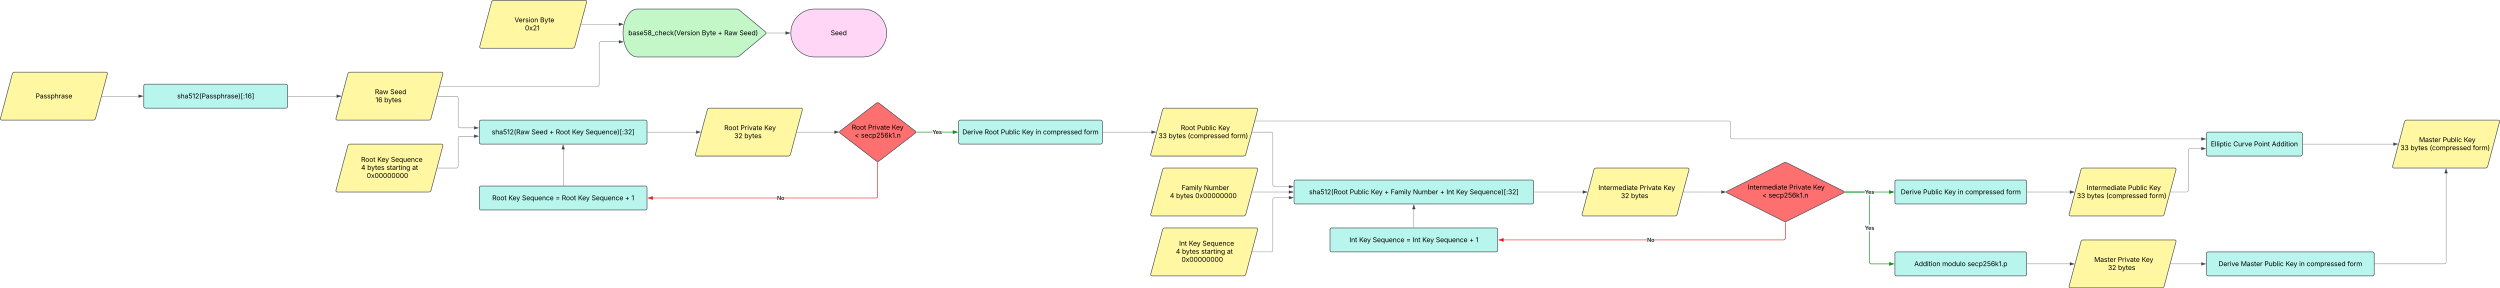 <svg xmlns="http://www.w3.org/2000/svg" xmlns:xlink="http://www.w3.org/1999/xlink" xmlns:lucid="lucid" width="8345.89" height="962"><g transform="translate(1920 -159)" lucid:page-tab-id="0_0"><path d="M-1878.88 405.8a7.8 7.8 0 0 1 7.55-5.8H-1566a4.6 4.6 0 0 1 4.45 5.8l-39.57 148.4a7.8 7.8 0 0 1-7.55 5.8H-1914a4.6 4.6 0 0 1-4.45-5.8z" stroke="#3a414a" stroke-width="2" fill="#fff7a1"/><use xlink:href="#a" transform="matrix(1,0,0,1,-1915,405) translate(113.802 82.465)"/><path d="M-1440 446a6 6 0 0 1 6-6h468a6 6 0 0 1 6 6v68a6 6 0 0 1-6 6h-468a6 6 0 0 1-6-6z" stroke="#3a414a" stroke-width="2" fill="#b8f5ed"/><use xlink:href="#b" transform="matrix(1,0,0,1,-1428,452) translate(99.376 35.528)"/><path d="M-1579.8 480h122.42" stroke="#3a414a" fill="none"/><path d="M-1579.8 480.48h-.63l.26-.96h.38z" stroke="#3a414a" stroke-width=".05" fill="#3a414a"/><path d="M-1442.62 480l-14.26 4.63v-9.26z" stroke="#3a414a" fill="#3a414a"/><path d="M-758.88 405.8a7.8 7.8 0 0 1 7.55-5.8H-446a4.6 4.6 0 0 1 4.45 5.8l-39.57 148.4a7.8 7.8 0 0 1-7.55 5.8H-794a4.6 4.6 0 0 1-4.45-5.8z" stroke="#3a414a" stroke-width="2" fill="#fff7a1"/><use xlink:href="#c" transform="matrix(1,0,0,1,-795,405) translate(126.564 68.403)"/><use xlink:href="#d" transform="matrix(1,0,0,1,-795,405) translate(177.67 68.403)"/><use xlink:href="#e" transform="matrix(1,0,0,1,-795,405) translate(128.608 95.291)"/><use xlink:href="#f" transform="matrix(1,0,0,1,-795,405) translate(157.677 95.291)"/><path d="M-958.5 480h162.4" stroke="#3a414a" fill="none"/><path d="M-958.5 480.48h-.5v-.96h.5z" stroke="#3a414a" stroke-width=".05" fill="#3a414a"/><path d="M-781.32 480l-14.26 4.63v-9.26z" stroke="#3a414a" fill="#3a414a"/><path d="M-758.88 645.8a7.8 7.8 0 0 1 7.55-5.8H-446a4.6 4.6 0 0 1 4.45 5.8l-39.57 148.4a7.8 7.8 0 0 1-7.55 5.8H-794a4.6 4.6 0 0 1-4.45-5.8z" stroke="#3a414a" stroke-width="2" fill="#fff7a1"/><use xlink:href="#g" transform="matrix(1,0,0,1,-795,645) translate(80.428 54.34)"/><use xlink:href="#h" transform="matrix(1,0,0,1,-795,645) translate(134.573 54.34)"/><use xlink:href="#i" transform="matrix(1,0,0,1,-795,645) translate(179.885 54.34)"/><use xlink:href="#j" transform="matrix(1,0,0,1,-795,645) translate(80.361 81.228)"/><use xlink:href="#k" transform="matrix(1,0,0,1,-795,645) translate(100.966 81.228)"/><use xlink:href="#l" transform="matrix(1,0,0,1,-795,645) translate(164.942 81.228)"/><use xlink:href="#m" transform="matrix(1,0,0,1,-795,645) translate(250.901 81.228)"/><use xlink:href="#n" transform="matrix(1,0,0,1,-795,645) translate(99.354 108.116)"/><path d="M-320 566a6 6 0 0 1 6-6h548a6 6 0 0 1 6 6v68a6 6 0 0 1-6 6h-548a6 6 0 0 1-6-6z" stroke="#3a414a" stroke-width="2" fill="#b8f5ed"/><use xlink:href="#o" transform="matrix(1,0,0,1,-308,572) translate(29.73 35.528)"/><use xlink:href="#p" transform="matrix(1,0,0,1,-308,572) translate(162.39 35.528)"/><use xlink:href="#q" transform="matrix(1,0,0,1,-308,572) translate(222.416 35.528)"/><use xlink:href="#r" transform="matrix(1,0,0,1,-308,572) translate(243.369 35.528)"/><use xlink:href="#h" transform="matrix(1,0,0,1,-308,572) translate(297.514 35.528)"/><use xlink:href="#s" transform="matrix(1,0,0,1,-308,572) translate(342.826 35.528)"/><path d="M-459.8 480h63.15a6 6 0 0 1 6 6v93.94a6 6 0 0 0 6 6h47.27" stroke="#3a414a" fill="none"/><path d="M-459.8 480.48h-.63l.26-.96h.38z" stroke="#3a414a" stroke-width=".05" fill="#3a414a"/><path d="M-322.62 585.94l-14.26 4.63v-9.27z" stroke="#3a414a" fill="#3a414a"/><path d="M-459.8 720h63.15a6 6 0 0 0 6-6v-94.4a6 6 0 0 1 6-6h47.27" stroke="#3a414a" fill="none"/><path d="M-459.8 720.48h-.63l.26-.96h.38z" stroke="#3a414a" stroke-width=".05" fill="#3a414a"/><path d="M-322.62 613.6l-14.26 4.65v-9.27z" stroke="#3a414a" fill="#3a414a"/><path d="M1005.24 503.66a7.8 7.8 0 0 1 9.52 0l120.48 92.68a4.62 4.62 0 0 1 0 7.32l-120.48 92.68a7.8 7.8 0 0 1-9.52 0l-120.48-92.68a4.62 4.62 0 0 1 0-7.32z" stroke="#3a414a" stroke-width="2" fill="#fe7070"/><use xlink:href="#t" transform="matrix(1,0,0,1,885,505) translate(38.699 86.84)"/><use xlink:href="#u" transform="matrix(1,0,0,1,885,505) translate(92.844 86.84)"/><use xlink:href="#v" transform="matrix(1,0,0,1,885,505) translate(172.249 86.84)"/><use xlink:href="#w" transform="matrix(1,0,0,1,885,505) translate(48.231 113.728)"/><use xlink:href="#x" transform="matrix(1,0,0,1,885,505) translate(69.184 113.728)"/><path d="M441.12 525.8a7.8 7.8 0 0 1 7.55-5.8H754a4.6 4.6 0 0 1 4.45 5.8l-39.57 148.4a7.8 7.8 0 0 1-7.55 5.8H406a4.6 4.6 0 0 1-4.45-5.8z" stroke="#3a414a" stroke-width="2" fill="#fff7a1"/><use xlink:href="#g" transform="matrix(1,0,0,1,405,525) translate(92.699 68.403)"/><use xlink:href="#y" transform="matrix(1,0,0,1,405,525) translate(146.844 68.403)"/><use xlink:href="#z" transform="matrix(1,0,0,1,405,525) translate(226.249 68.403)"/><use xlink:href="#A" transform="matrix(1,0,0,1,405,525) translate(126.378 95.291)"/><use xlink:href="#f" transform="matrix(1,0,0,1,405,525) translate(159.906 95.291)"/><path d="M241.5 600h162.42" stroke="#3a414a" fill="none"/><path d="M241.5 600.48h-.5v-.96h.5z" stroke="#3a414a" stroke-width=".05" fill="#3a414a"/><path d="M418.68 600l-14.26 4.63v-9.26z" stroke="#3a414a" fill="#3a414a"/><path d="M740.2 600h125.37" stroke="#3a414a" fill="none"/><path d="M740.2 600.48h-.63l.26-.96h.38z" stroke="#3a414a" stroke-width=".05" fill="#3a414a"/><path d="M880.33 600l-14.26 4.63v-9.26z" stroke="#3a414a" fill="#3a414a"/><path d="M-320 786a6 6 0 0 1 6-6h548a6 6 0 0 1 6 6v68a6 6 0 0 1-6 6h-548a6 6 0 0 1-6-6z" stroke="#3a414a" stroke-width="2" fill="#b8f5ed"/><use xlink:href="#g" transform="matrix(1,0,0,1,-308,792) translate(31.124 35.528)"/><use xlink:href="#h" transform="matrix(1,0,0,1,-308,792) translate(85.269 35.528)"/><use xlink:href="#B" transform="matrix(1,0,0,1,-308,792) translate(130.581 35.528)"/><use xlink:href="#C" transform="matrix(1,0,0,1,-308,792) translate(242.528 35.528)"/><use xlink:href="#r" transform="matrix(1,0,0,1,-308,792) translate(263.481 35.528)"/><use xlink:href="#h" transform="matrix(1,0,0,1,-308,792) translate(317.626 35.528)"/><use xlink:href="#B" transform="matrix(1,0,0,1,-308,792) translate(362.938 35.528)"/><use xlink:href="#q" transform="matrix(1,0,0,1,-308,792) translate(474.885 35.528)"/><use xlink:href="#D" transform="matrix(1,0,0,1,-308,792) translate(495.837 35.528)"/><path d="M673.8 820.98H259.5V819h414.3zm337.18-6.94l-.1 1.05-.24 1.06-.42 1-.58.94-.7.83-.84.72-.93.57-1 .42-1.08.25-1.06.08h-305.8V819h305.72l.83-.06.75-.18.73-.3.67-.42.6-.5.5-.6.43-.68.3-.73.18-.76.06-.84v-114h1.96z" stroke="#e81313" stroke-width=".05" fill="#e81313"/><path d="M1010 698.96l.98-.06v1.1H1009v-1.1z" fill="#e81313"/><path stroke="#e81313" stroke-width=".05" fill="#e81313"/><path d="M258.5 824.63L244.24 820l14.26-4.63z" fill="#e81313"/><path d="M259.48 825.98l-18.4-5.98 18.4-5.98zm-12.1-5.98l10.15 3.3v-6.6z" stroke="#e81313" stroke-width=".05" fill="#e81313"/><use xlink:href="#E" transform="matrix(1,0,0,1,673.793,809.245) translate(0 17.222)"/><path d="M-40 778.5V657.38" stroke="#3a414a" fill="none"/><path d="M-39.52 779h-.95v-.5h.95z" stroke="#3a414a" stroke-width=".05" fill="#3a414a"/><path d="M-40 642.62l4.63 14.26h-9.27z" stroke="#3a414a" fill="#3a414a"/><path d="M548.6 193a16.57 16.57 0 0 0-10.6-3.84H208c-26.5 0-48 35.82-48 80 0 44.19 21.5 80 48 80h330a16.57 16.57 0 0 0 10.6-3.84L635.4 273a5 5 0 0 0 0-7.68z" stroke="#3a414a" stroke-width="2" fill="#c3f7c8"/><use xlink:href="#F" transform="matrix(1,0,0,1,165,194.163) translate(12.469 82.465)"/><use xlink:href="#G" transform="matrix(1,0,0,1,165,194.163) translate(257.977 82.465)"/><use xlink:href="#q" transform="matrix(1,0,0,1,165,194.163) translate(311.59 82.465)"/><use xlink:href="#H" transform="matrix(1,0,0,1,165,194.163) translate(332.543 82.465)"/><use xlink:href="#I" transform="matrix(1,0,0,1,165,194.163) translate(383.65 82.465)"/><path d="M-278.88 165.8a7.8 7.8 0 0 1 7.55-5.8H34a4.6 4.6 0 0 1 4.45 5.8L-1.12 314.2a7.8 7.8 0 0 1-7.55 5.8H-314a4.6 4.6 0 0 1-4.45-5.8z" stroke="#3a414a" stroke-width="2" fill="#fff7a1"/><use xlink:href="#J" transform="matrix(1,0,0,1,-315,165) translate(112.653 68.403)"/><use xlink:href="#K" transform="matrix(1,0,0,1,-315,165) translate(197.994 68.403)"/><use xlink:href="#L" transform="matrix(1,0,0,1,-315,165) translate(147.634 95.291)"/><path d="M20.2 240H91l.02-.02h54.92" stroke="#3a414a" fill="none"/><path d="M20.2 240.47h-.63l.26-.94h.38z" stroke="#3a414a" stroke-width=".05" fill="#3a414a"/><path d="M160.7 239.98l-14.26 4.64v-9.27z" stroke="#3a414a" fill="#3a414a"/><path d="M-451.13 447.5H74a6 6 0 0 0 6-6V304.67a6 6 0 0 1 6-6h60" stroke="#3a414a" fill="none"/><path d="M-451.12 448h-.64l.25-.96h.38z" stroke="#3a414a" stroke-width=".05" fill="#3a414a"/><path d="M160.77 298.66l-14.27 4.63v-9.28z" stroke="#3a414a" fill="#3a414a"/><path d="M960 189.16c44.18 0 80 35.82 80 80 0 44.19-35.82 80-80 80H800c-44.18 0-80-35.81-80-80 0-44.18 35.82-80 80-80z" stroke="#3a414a" stroke-width="2" fill="#ffd6f5"/><use xlink:href="#M" transform="matrix(1,0,0,1,725,194.163) translate(128.112 82.465)"/><path d="M638.7 269.16h63.92" stroke="#3a414a" fill="none"/><path d="M638.7 269.64h-.55l.04-.48-.05-.47h.56z" stroke="#3a414a" stroke-width=".05" fill="#3a414a"/><path d="M717.38 269.16l-14.26 4.64v-9.27z" stroke="#3a414a" fill="#3a414a"/><path d="M1280 566a6 6 0 0 1 6-6h468a6 6 0 0 1 6 6v68a6 6 0 0 1-6 6h-468a6 6 0 0 1-6-6z" stroke="#3a414a" stroke-width="2" fill="#b8f5ed"/><use xlink:href="#N" transform="matrix(1,0,0,1,1292,572) translate(0.694 35.528)"/><use xlink:href="#r" transform="matrix(1,0,0,1,1292,572) translate(75.043 35.528)"/><use xlink:href="#O" transform="matrix(1,0,0,1,1292,572) translate(129.188 35.528)"/><use xlink:href="#h" transform="matrix(1,0,0,1,1292,572) translate(199.837 35.528)"/><use xlink:href="#P" transform="matrix(1,0,0,1,1292,572) translate(245.15 35.528)"/><use xlink:href="#Q" transform="matrix(1,0,0,1,1292,572) translate(269.911 35.528)"/><use xlink:href="#R" transform="matrix(1,0,0,1,1292,572) translate(406.228 35.528)"/><path d="M1961.12 525.8a7.8 7.8 0 0 1 7.55-5.8H2274a4.6 4.6 0 0 1 4.45 5.8l-39.57 148.4a7.8 7.8 0 0 1-7.55 5.8H1926a4.6 4.6 0 0 1-4.45-5.8z" stroke="#3a414a" stroke-width="2" fill="#fff7a1"/><use xlink:href="#g" transform="matrix(1,0,0,1,1925,525) translate(97.077 68.403)"/><use xlink:href="#O" transform="matrix(1,0,0,1,1925,525) translate(151.222 68.403)"/><use xlink:href="#z" transform="matrix(1,0,0,1,1925,525) translate(221.871 68.403)"/><use xlink:href="#S" transform="matrix(1,0,0,1,1925,525) translate(22.488 95.291)"/><use xlink:href="#k" transform="matrix(1,0,0,1,1925,525) translate(56.19 95.291)"/><use xlink:href="#T" transform="matrix(1,0,0,1,1925,525) translate(120.166 95.291)"/><use xlink:href="#U" transform="matrix(1,0,0,1,1925,525) translate(264.339 95.291)"/><path d="M1761.5 600h162.4" stroke="#3a414a" fill="none"/><path d="M1761.5 600.48h-.5v-.96h.5z" stroke="#3a414a" stroke-width=".05" fill="#3a414a"/><path d="M1938.68 600l-14.27 4.63v-9.26z" stroke="#3a414a" fill="#3a414a"/><path d="M1192.73 600.98h-53.68V599h53.68zm67.77 0h-36.18V599h36.18z" stroke="#008a0e" stroke-width=".05" fill="#008a0e"/><path d="M1139.08 600.98h-1.12l.1-.98-.1-.98h1.12z" fill="#008a0e"/><path stroke="#008a0e" stroke-width=".05" fill="#008a0e"/><path d="M1275.76 600l-14.26 4.63v-9.26z" fill="#008a0e"/><path d="M1278.92 600l-18.4 5.98v-11.96zm-16.45 3.3l10.14-3.3-10.13-3.3z" stroke="#008a0e" stroke-width=".05" fill="#008a0e"/><use xlink:href="#V" transform="matrix(1,0,0,1,1192.726,589.245) translate(0 17.222)"/><path d="M1961.12 725.8a7.8 7.8 0 0 1 7.55-5.8H2274a4.6 4.6 0 0 1 4.45 5.8l-39.57 148.4a7.8 7.8 0 0 1-7.55 5.8H1926a4.6 4.6 0 0 1-4.45-5.8z" stroke="#3a414a" stroke-width="2" fill="#fff7a1"/><use xlink:href="#W" transform="matrix(1,0,0,1,1925,725) translate(99.8 68.403)"/><use xlink:href="#X" transform="matrix(1,0,0,1,1925,725) translate(173.932 68.403)"/><use xlink:href="#j" transform="matrix(1,0,0,1,1925,725) translate(60.563 95.291)"/><use xlink:href="#k" transform="matrix(1,0,0,1,1925,725) translate(81.168 95.291)"/><use xlink:href="#n" transform="matrix(1,0,0,1,1925,725) translate(145.144 95.291)"/><path d="M1961.12 925.8a7.8 7.8 0 0 1 7.55-5.8H2274a4.6 4.6 0 0 1 4.45 5.8l-39.57 148.4a7.8 7.8 0 0 1-7.55 5.8H1926a4.6 4.6 0 0 1-4.45-5.8z" stroke="#3a414a" stroke-width="2" fill="#fff7a1"/><use xlink:href="#Y" transform="matrix(1,0,0,1,1925,925) translate(91.192 54.34)"/><use xlink:href="#h" transform="matrix(1,0,0,1,1925,925) translate(123.809 54.34)"/><use xlink:href="#i" transform="matrix(1,0,0,1,1925,925) translate(169.122 54.34)"/><use xlink:href="#j" transform="matrix(1,0,0,1,1925,925) translate(80.361 81.228)"/><use xlink:href="#k" transform="matrix(1,0,0,1,1925,925) translate(100.966 81.228)"/><use xlink:href="#l" transform="matrix(1,0,0,1,1925,925) translate(164.942 81.228)"/><use xlink:href="#m" transform="matrix(1,0,0,1,1925,925) translate(250.901 81.228)"/><use xlink:href="#n" transform="matrix(1,0,0,1,1925,925) translate(99.354 108.116)"/><path d="M2400 766a6 6 0 0 1 6-6h788a6 6 0 0 1 6 6v68a6 6 0 0 1-6 6h-788a6 6 0 0 1-6-6z" stroke="#3a414a" stroke-width="2" fill="#b8f5ed"/><use xlink:href="#Z" transform="matrix(1,0,0,1,2412,772) translate(38.201 35.528)"/><use xlink:href="#aa" transform="matrix(1,0,0,1,2412,772) translate(173.9 35.528)"/><use xlink:href="#ab" transform="matrix(1,0,0,1,2412,772) translate(244.548 35.528)"/><use xlink:href="#ac" transform="matrix(1,0,0,1,2412,772) translate(289.861 35.528)"/><use xlink:href="#ad" transform="matrix(1,0,0,1,2412,772) translate(310.814 35.528)"/><use xlink:href="#ae" transform="matrix(1,0,0,1,2412,772) translate(384.946 35.528)"/><use xlink:href="#ac" transform="matrix(1,0,0,1,2412,772) translate(475.473 35.528)"/><use xlink:href="#af" transform="matrix(1,0,0,1,2412,772) translate(496.426 35.528)"/><use xlink:href="#ab" transform="matrix(1,0,0,1,2412,772) translate(529.043 35.528)"/><use xlink:href="#ag" transform="matrix(1,0,0,1,2412,772) translate(574.355 35.528)"/><path d="M2260.2 600h63.15a6 6 0 0 1 6 6v170.34a6 6 0 0 0 6 6h47.27" stroke="#3a414a" fill="none"/><path d="M2260.2 600.48h-.63l.26-.96h.38z" stroke="#3a414a" stroke-width=".05" fill="#3a414a"/><path d="M2397.38 782.34l-14.26 4.63v-9.27z" stroke="#3a414a" fill="#3a414a"/><path d="M2260.2 800h122.42" stroke="#3a414a" fill="none"/><path d="M2260.2 800.48h-.63l.26-.96h.38z" stroke="#3a414a" stroke-width=".05" fill="#3a414a"/><path d="M2397.38 800l-14.26 4.63v-9.26z" stroke="#3a414a" fill="#3a414a"/><path d="M2260.2 1000h63.15a6 6 0 0 0 6-6V824.87a6 6 0 0 1 6-6h47.27" stroke="#3a414a" fill="none"/><path d="M2260.2 1000.48h-.63l.26-.96h.38z" stroke="#3a414a" stroke-width=".05" fill="#3a414a"/><path d="M2397.38 818.87l-14.26 4.63v-9.27z" stroke="#3a414a" fill="#3a414a"/><path d="M4034.63 702.68a12 12 0 0 1 10.74 0l189.26 94.64a3 3 0 0 1 0 5.36l-189.26 94.64a12 12 0 0 1-10.74 0l-189.26-94.64a3 3 0 0 1 0-5.36z" stroke="#3a414a" stroke-width="2" fill="#fe7070"/><g><use xlink:href="#ah" transform="matrix(1,0,0,1,3845,705) translate(63.609 86.84)"/><use xlink:href="#ai" transform="matrix(1,0,0,1,3845,705) translate(69.859 86.84)"/><use xlink:href="#aj" transform="matrix(1,0,0,1,3845,705) translate(207.825 86.84)"/><use xlink:href="#ak" transform="matrix(1,0,0,1,3845,705) translate(287.339 86.84)"/><use xlink:href="#al" transform="matrix(1,0,0,1,3845,705) translate(118.231 113.728)"/><use xlink:href="#x" transform="matrix(1,0,0,1,3845,705) translate(139.184 113.728)"/></g><path d="M3401.12 725.8a7.8 7.8 0 0 1 7.55-5.8H3714a4.6 4.6 0 0 1 4.45 5.8l-39.57 148.4a7.8 7.8 0 0 1-7.55 5.8H3366a4.6 4.6 0 0 1-4.45-5.8z" stroke="#3a414a" stroke-width="2" fill="#fff7a1"/><g><use xlink:href="#am" transform="matrix(1,0,0,1,3365,725) translate(50.788 68.403)"/><use xlink:href="#y" transform="matrix(1,0,0,1,3365,725) translate(188.754 68.403)"/><use xlink:href="#z" transform="matrix(1,0,0,1,3365,725) translate(268.16 68.403)"/><use xlink:href="#A" transform="matrix(1,0,0,1,3365,725) translate(126.378 95.291)"/><use xlink:href="#f" transform="matrix(1,0,0,1,3365,725) translate(159.906 95.291)"/></g><path d="M3201.5 800h162.4" stroke="#3a414a" fill="none"/><path d="M3201.5 800.48h-.5v-.96h.5z" stroke="#3a414a" stroke-width=".05" fill="#3a414a"/><path d="M3378.68 800l-14.26 4.63v-9.26z" stroke="#3a414a" fill="#3a414a"/><path d="M3700.2 800h126.12" stroke="#3a414a" fill="none"/><path d="M3700.2 800.48h-.63l.26-.96h.38z" stroke="#3a414a" stroke-width=".05" fill="#3a414a"/><path d="M3841.08 800l-14.26 4.63v-9.26z" stroke="#3a414a" fill="#3a414a"/><path d="M4405.9 766a6 6 0 0 1 6-6h428a6 6 0 0 1 6 6v68a6 6 0 0 1-6 6h-428a6 6 0 0 1-6-6z" stroke="#3a414a" stroke-width="2" fill="#b8f5ed"/><g><use xlink:href="#N" transform="matrix(1,0,0,1,4417.886,772) translate(7.767 35.528)"/><use xlink:href="#O" transform="matrix(1,0,0,1,4417.886,772) translate(82.116 35.528)"/><use xlink:href="#h" transform="matrix(1,0,0,1,4417.886,772) translate(152.765 35.528)"/><use xlink:href="#P" transform="matrix(1,0,0,1,4417.886,772) translate(198.077 35.528)"/><use xlink:href="#Q" transform="matrix(1,0,0,1,4417.886,772) translate(222.838 35.528)"/><use xlink:href="#R" transform="matrix(1,0,0,1,4417.886,772) translate(359.156 35.528)"/></g><path d="M4305.3 800.98h-67V799h67zm81.08 0h-49.5V799h49.5z" stroke="#008a0e" stroke-width=".05" fill="#008a0e"/><path d="M4238.32 800.98h-1.15l.13-.98-.1-.88 1.12-.1z" fill="#008a0e"/><path stroke="#008a0e" stroke-width=".05" fill="#008a0e"/><path d="M4401.65 800l-14.27 4.63v-9.26z" fill="#008a0e"/><path d="M4404.8 800l-18.4 5.98v-11.96zm-16.44 3.3l10.13-3.3-10.14-3.3z" stroke="#008a0e" stroke-width=".05" fill="#008a0e"/><g><use xlink:href="#V" transform="matrix(1,0,0,1,4305.293,789.245) translate(0 17.222)"/></g><path d="M2270.1 562.9h1581.14a6 6 0 0 1 6 6v47.95a6 6 0 0 0 6 6H5428.5" stroke="#3a414a" fill="none"/><path d="M2270.1 563.37h-.63l.25-.95h.4z" stroke="#3a414a" stroke-width=".05" fill="#3a414a"/><path d="M5443.27 622.85L5429 627.5v-9.28z" stroke="#3a414a" fill="#3a414a"/><path d="M5027 725.8a7.8 7.8 0 0 1 7.55-5.8h305.34a4.6 4.6 0 0 1 4.44 5.8l-39.57 148.4a7.8 7.8 0 0 1-7.55 5.8H4991.9a4.6 4.6 0 0 1-4.47-5.8z" stroke="#3a414a" stroke-width="2" fill="#fff7a1"/><g><use xlink:href="#am" transform="matrix(1,0,0,1,4990.886,725) translate(55.166 68.403)"/><use xlink:href="#O" transform="matrix(1,0,0,1,4990.886,725) translate(193.133 68.403)"/><use xlink:href="#z" transform="matrix(1,0,0,1,4990.886,725) translate(263.781 68.403)"/><use xlink:href="#S" transform="matrix(1,0,0,1,4990.886,725) translate(22.488 95.291)"/><use xlink:href="#k" transform="matrix(1,0,0,1,4990.886,725) translate(56.19 95.291)"/><use xlink:href="#T" transform="matrix(1,0,0,1,4990.886,725) translate(120.166 95.291)"/><use xlink:href="#U" transform="matrix(1,0,0,1,4990.886,725) translate(264.339 95.291)"/></g><path d="M4847.4 800h142.4" stroke="#3a414a" fill="none"/><path d="M4847.4 800.48h-.5v-.96h.5z" stroke="#3a414a" stroke-width=".05" fill="#3a414a"/><path d="M5004.57 800l-14.27 4.63v-9.26z" stroke="#3a414a" fill="#3a414a"/><path d="M5445.9 606a6 6 0 0 1 6-6h308a6 6 0 0 1 6 6v68a6 6 0 0 1-6 6h-308a6 6 0 0 1-6-6z" stroke="#3a414a" stroke-width="2" fill="#b8f5ed"/><g><use xlink:href="#an" transform="matrix(1,0,0,1,5457.886,612) translate(2.742 35.528)"/><use xlink:href="#ao" transform="matrix(1,0,0,1,5457.886,612) translate(77.449 35.528)"/><use xlink:href="#ap" transform="matrix(1,0,0,1,5457.886,612) translate(146.796 35.528)"/><use xlink:href="#aq" transform="matrix(1,0,0,1,5457.886,612) translate(206.225 35.528)"/></g><path d="M5326.1 800h53.14a6 6 0 0 0 6-6V661.1a6 6 0 0 1 6-6h37.26" stroke="#3a414a" fill="none"/><path d="M5326.1 800.48h-.64l.25-.96h.4z" stroke="#3a414a" stroke-width=".05" fill="#3a414a"/><path d="M5443.27 655.1L5429 659.7v-9.27z" stroke="#3a414a" fill="#3a414a"/><path d="M6107 565.8a7.8 7.8 0 0 1 7.55-5.8h305.34a4.6 4.6 0 0 1 4.44 5.8l-39.57 148.4a7.8 7.8 0 0 1-7.55 5.8H6071.9a4.6 4.6 0 0 1-4.47-5.8z" stroke="#3a414a" stroke-width="2" fill="#fff7a1"/><g><use xlink:href="#ar" transform="matrix(1,0,0,1,6070.886,565) translate(84.696 68.403)"/><use xlink:href="#aa" transform="matrix(1,0,0,1,6070.886,565) translate(163.602 68.403)"/><use xlink:href="#as" transform="matrix(1,0,0,1,6070.886,565) translate(234.251 68.403)"/><use xlink:href="#at" transform="matrix(1,0,0,1,6070.886,565) translate(22.488 95.291)"/><use xlink:href="#au" transform="matrix(1,0,0,1,6070.886,565) translate(56.19 95.291)"/><use xlink:href="#av" transform="matrix(1,0,0,1,6070.886,565) translate(120.166 95.291)"/><use xlink:href="#aw" transform="matrix(1,0,0,1,6070.886,565) translate(264.339 95.291)"/></g><path d="M5767.4 640h302.4" stroke="#3a414a" fill="none"/><path d="M5767.4 640.48h-.5v-.96h.5z" stroke="#3a414a" stroke-width=".05" fill="#3a414a"/><path d="M6084.57 640l-14.27 4.63v-9.26z" stroke="#3a414a" fill="#3a414a"/><path d="M2520 926a6 6 0 0 1 6-6h548a6 6 0 0 1 6 6v68a6 6 0 0 1-6 6h-548a6 6 0 0 1-6-6z" stroke="#3a414a" stroke-width="2" fill="#b8f5ed"/><g><use xlink:href="#ax" transform="matrix(1,0,0,1,2532,932) translate(52.652 35.528)"/><use xlink:href="#ab" transform="matrix(1,0,0,1,2532,932) translate(85.269 35.528)"/><use xlink:href="#ay" transform="matrix(1,0,0,1,2532,932) translate(130.581 35.528)"/><use xlink:href="#az" transform="matrix(1,0,0,1,2532,932) translate(242.528 35.528)"/><use xlink:href="#af" transform="matrix(1,0,0,1,2532,932) translate(263.481 35.528)"/><use xlink:href="#ab" transform="matrix(1,0,0,1,2532,932) translate(296.098 35.528)"/><use xlink:href="#ay" transform="matrix(1,0,0,1,2532,932) translate(341.41 35.528)"/><use xlink:href="#ac" transform="matrix(1,0,0,1,2532,932) translate(453.357 35.528)"/><use xlink:href="#aA" transform="matrix(1,0,0,1,2532,932) translate(474.31 35.528)"/></g><path d="M3578.48 960.98H3099.5V959h478.98zm462.5-6.94l-.1 1.05-.24 1.06-.42 1-.57.94-.72.83-.83.72-.93.57-1 .42-1.08.25-1.06.08h-431.1V959h431.02l.83-.06.75-.18.73-.3.67-.42.6-.5.5-.6.42-.68.3-.73.2-.76.06-.84v-53.38h1.94z" stroke="#e81313" stroke-width=".05" fill="#e81313"/><path d="M4040 899.6l.97-.06v1.07h-1.94v-1.06z" fill="#e81313"/><path stroke="#e81313" stroke-width=".05" fill="#e81313"/><path d="M3098.5 964.63l-14.26-4.63 14.26-4.63z" fill="#e81313"/><path d="M3099.48 965.98l-18.4-5.98 18.4-5.98zm-12.1-5.98l10.15 3.3v-6.6z" stroke="#e81313" stroke-width=".05" fill="#e81313"/><g><use xlink:href="#aB" transform="matrix(1,0,0,1,3578.481,949.245) translate(0 17.222)"/></g><path d="M2800 918.5v-61.12" stroke="#3a414a" fill="none"/><path d="M2800.47 919h-.94v-.5h.94z" stroke="#3a414a" stroke-width=".05" fill="#3a414a"/><path d="M2800 842.62l4.64 14.26h-9.28z" stroke="#3a414a" fill="#3a414a"/><path d="M4405.9 1006a6 6 0 0 1 6-6h428a6 6 0 0 1 6 6v68a6 6 0 0 1-6 6h-428a6 6 0 0 1-6-6z" stroke="#3a414a" stroke-width="2" fill="#b8f5ed"/><g><use xlink:href="#aC" transform="matrix(1,0,0,1,4417.886,1012) translate(52.575 35.528)"/><use xlink:href="#aD" transform="matrix(1,0,0,1,4417.886,1012) translate(145.858 35.528)"/><use xlink:href="#aE" transform="matrix(1,0,0,1,4417.886,1012) translate(230.352 35.528)"/></g><path d="M4322.07 1033.96l.06.83.2.75.3.73.4.67.5.6.6.5.68.42.74.3.77.2.83.06h59.25v1.94h-59.33l-1.05-.08-1.06-.26-1.02-.42-.93-.58-.84-.7-.7-.84-.6-.93-.4-1-.26-1.08-.08-1.06V930.76h1.95zm0-124.72h-1.95v-98.5h1.95zM4238.3 801V799h67V801z" stroke="#008a0e" stroke-width=".05" fill="#008a0e"/><path d="M4238.32 800.98h-1.15l.13-.98-.1-.88 1.12-.1z" fill="#008a0e"/><path stroke="#008a0e" stroke-width=".05" fill="#008a0e"/><path d="M4401.65 1040l-14.27 4.63v-9.27z" fill="#008a0e"/><path d="M4404.8 1040l-18.4 5.98v-11.96zm-16.44 3.3l10.13-3.3-10.14-3.3z" stroke="#008a0e" stroke-width=".05" fill="#008a0e"/><g><use xlink:href="#aF" transform="matrix(1,0,0,1,4305.293,909.245) translate(0 17.222)"/></g><path d="M5027 965.8a7.8 7.8 0 0 1 7.55-5.8h305.34a4.6 4.6 0 0 1 4.44 5.8l-39.57 148.4a7.8 7.8 0 0 1-7.55 5.8H4991.9a4.6 4.6 0 0 1-4.47-5.8z" stroke="#3a414a" stroke-width="2" fill="#fff7a1"/><g><use xlink:href="#ar" transform="matrix(1,0,0,1,4990.886,965) translate(80.318 68.403)"/><use xlink:href="#aG" transform="matrix(1,0,0,1,4990.886,965) translate(159.224 68.403)"/><use xlink:href="#as" transform="matrix(1,0,0,1,4990.886,965) translate(238.63 68.403)"/><use xlink:href="#aH" transform="matrix(1,0,0,1,4990.886,965) translate(126.378 95.291)"/><use xlink:href="#aI" transform="matrix(1,0,0,1,4990.886,965) translate(159.906 95.291)"/></g><path d="M5445.9 1006a6 6 0 0 1 6-6h548a6 6 0 0 1 6 6v68a6 6 0 0 1-6 6h-548a6 6 0 0 1-6-6z" stroke="#3a414a" stroke-width="2" fill="#b8f5ed"/><g><use xlink:href="#aJ" transform="matrix(1,0,0,1,5457.886,1012) translate(28.314 35.528)"/><use xlink:href="#aK" transform="matrix(1,0,0,1,5457.886,1012) translate(102.663 35.528)"/><use xlink:href="#aa" transform="matrix(1,0,0,1,5457.886,1012) translate(181.569 35.528)"/><use xlink:href="#ab" transform="matrix(1,0,0,1,5457.886,1012) translate(252.218 35.528)"/><use xlink:href="#aL" transform="matrix(1,0,0,1,5457.886,1012) translate(297.53 35.528)"/><use xlink:href="#aM" transform="matrix(1,0,0,1,5457.886,1012) translate(322.291 35.528)"/><use xlink:href="#aN" transform="matrix(1,0,0,1,5457.886,1012) translate(458.609 35.528)"/></g><path d="M4847.4 1040h142.4" stroke="#3a414a" fill="none"/><path d="M4847.4 1040.47h-.5v-.94h.5z" stroke="#3a414a" stroke-width=".05" fill="#3a414a"/><path d="M5004.57 1040l-14.27 4.63v-9.27z" stroke="#3a414a" fill="#3a414a"/><path d="M5326.1 1040h102.4" stroke="#3a414a" fill="none"/><path d="M5326.1 1040.47h-.64l.25-.94h.4z" stroke="#3a414a" stroke-width=".05" fill="#3a414a"/><path d="M5443.27 1040l-14.27 4.63v-9.27z" stroke="#3a414a" fill="#3a414a"/><path d="M6007.4 1040h232.5a6 6 0 0 0 6-6V737.38" stroke="#3a414a" fill="none"/><path d="M6007.4 1040.47h-.5v-.94h.5z" stroke="#3a414a" stroke-width=".05" fill="#3a414a"/><path d="M6245.9 722.62l4.62 14.26h-9.27z" stroke="#3a414a" fill="#3a414a"/><defs><path d="M180 0v-1490h510c348 0 508 209 508 474 0 266-160 477-507 477H370V0H180zm190-706h312c236 0 327-133 327-310 0-176-91-307-329-307H370v617" id="aO"/><path d="M471 26C259 26 90-98 90-318c0-256 228-303 435-329 202-27 287-16 287-108 0-139-79-219-234-219-161 0-248 86-283 164l-173-57c86-203 278-265 451-265 150 0 419 46 419 395V0H815v-152h-12C765-73 660 26 471 26zm31-159c199 0 310-134 310-271v-155c-30 35-226 55-295 64-131 17-246 59-246 186 0 116 97 176 231 176" id="aP"/><path d="M538 24C308 24 148-78 108-271l171-41c32 123 123 178 257 178 156 0 256-77 256-169 0-77-54-128-164-154l-186-44c-203-48-300-148-300-305 0-192 176-326 414-326 230 0 351 112 402 269l-163 42c-31-80-94-158-238-158-133 0-233 69-233 162 0 83 57 129 188 160l169 40c203 48 298 149 298 302 0 196-179 339-441 339" id="aQ"/><path d="M158 418v-1536h174v179h20c37-59 106-193 324-193 279 0 474 222 474 576 0 356-194 580-473 580-213 0-288-135-325-197h-14v591H158zm492-555c209 0 317-186 317-421 0-232-105-413-317-413-206 0-314 166-314 413 0 249 111 421 314 421" id="aR"/><path d="M338-670V0H158v-1490h180v566c73-149 190-208 336-208 226 0 379 139 379 422V0H872v-695c0-172-96-275-252-275-161 0-282 109-282 300" id="aS"/><path d="M158 0v-1118h174v172h12c41-113 157-188 290-188 26 0 70 2 91 3v181c-11-2-60-10-108-10-161 0-279 109-279 260V0H158" id="aT"/><path d="M628 24c-324 0-524-230-524-574 0-343 198-582 503-582 237 0 487 146 487 559v75H286c9 234 145 362 343 362 132 0 231-58 273-172l174 48C1024-91 857 24 628 24zM287-650h624c-17-190-120-322-304-322-192 0-309 151-320 322" id="aU"/><g id="a"><use transform="matrix(0.011,0,0,0.011,0,0)" xlink:href="#aO"/><use transform="matrix(0.011,0,0,0.011,14.193,0)" xlink:href="#aP"/><use transform="matrix(0.011,0,0,0.011,26.671,0)" xlink:href="#aQ"/><use transform="matrix(0.011,0,0,0.011,38.401,0)" xlink:href="#aQ"/><use transform="matrix(0.011,0,0,0.011,50.13,0)" xlink:href="#aR"/><use transform="matrix(0.011,0,0,0.011,63.737,0)" xlink:href="#aS"/><use transform="matrix(0.011,0,0,0.011,76.877,0)" xlink:href="#aT"/><use transform="matrix(0.011,0,0,0.011,85.243,0)" xlink:href="#aP"/><use transform="matrix(0.011,0,0,0.011,97.721,0)" xlink:href="#aQ"/><use transform="matrix(0.011,0,0,0.011,109.451,0)" xlink:href="#aU"/></g><path d="M626 20c-262 0-458-168-468-396h184c12 133 134 229 284 229 180 0 311-137 311-326 0-192-136-335-323-335-92 0-196 33-255 78l-178-22 88-738h784v167H429l-51 435h8c61-51 160-87 263-87 273 0 474 211 474 499 0 286-210 496-497 496" id="aV"/><path d="M653-1490V0H466v-1314h-10L96-1047v-204l324-239h233" id="aW"/><path d="M154 0v-137l495-537c165-179 249-281 249-418 0-156-121-253-280-253-170 0-278 110-278 278H158c0-264 200-443 465-443 266 0 455 183 455 416 0 161-73 288-336 568L416-179v12h687V0H154" id="aX"/><path d="M218-607c0-325 108-727 258-974h175c-155 315-250 682-250 974 0 265 78 531 250 886H476C306-10 218-315 218-607" id="aY"/><path d="M96 279C273-86 346-350 346-607c0-292-95-659-250-974h175c150 246 258 650 258 974 0 297-91 602-258 886H96" id="aZ"/><path d="M226 279v-1860h398v153H398V126h226v153H226" id="ba"/><path d="M295 13c-75 0-135-60-135-135s60-135 135-135 135 60 135 135S370 13 295 13zm0-809c-75 0-135-60-135-135s60-135 135-135 135 60 135 135-60 135-135 135" id="bb"/><path d="M646 20c-249 0-524-159-524-708 0-524 209-822 547-822 250 0 431 161 467 395H950c-33-129-126-227-281-227-229 0-367 208-367 566h12c80-124 212-198 367-198 255 0 467 205 467 493 0 278-198 501-502 501zm0-167c179 0 318-148 318-334 0-182-133-328-313-328-181 0-322 156-322 330 0 176 134 332 317 332" id="bc"/><path d="M123 279V126h226v-1554H123v-153h398V279H123" id="bd"/><g id="b"><use transform="matrix(0.011,0,0,0.011,0,0)" xlink:href="#aQ"/><use transform="matrix(0.011,0,0,0.011,11.73,0)" xlink:href="#aS"/><use transform="matrix(0.011,0,0,0.011,24.87,0)" xlink:href="#aP"/><use transform="matrix(0.011,0,0,0.011,37.348,0)" xlink:href="#aV"/><use transform="matrix(0.011,0,0,0.011,50.857,0)" xlink:href="#aW"/><use transform="matrix(0.011,0,0,0.011,59.896,0)" xlink:href="#aX"/><use transform="matrix(0.011,0,0,0.011,73.448,0)" xlink:href="#aY"/><use transform="matrix(0.011,0,0,0.011,81.554,0)" xlink:href="#aO"/><use transform="matrix(0.011,0,0,0.011,95.747,0)" xlink:href="#aP"/><use transform="matrix(0.011,0,0,0.011,108.225,0)" xlink:href="#aQ"/><use transform="matrix(0.011,0,0,0.011,119.954,0)" xlink:href="#aQ"/><use transform="matrix(0.011,0,0,0.011,131.684,0)" xlink:href="#aR"/><use transform="matrix(0.011,0,0,0.011,145.291,0)" xlink:href="#aS"/><use transform="matrix(0.011,0,0,0.011,158.431,0)" xlink:href="#aT"/><use transform="matrix(0.011,0,0,0.011,166.797,0)" xlink:href="#aP"/><use transform="matrix(0.011,0,0,0.011,179.275,0)" xlink:href="#aQ"/><use transform="matrix(0.011,0,0,0.011,191.005,0)" xlink:href="#aU"/><use transform="matrix(0.011,0,0,0.011,203.711,0)" xlink:href="#aZ"/><use transform="matrix(0.011,0,0,0.011,211.816,0)" xlink:href="#ba"/><use transform="matrix(0.011,0,0,0.011,219.922,0)" xlink:href="#bb"/><use transform="matrix(0.011,0,0,0.011,226.324,0)" xlink:href="#aW"/><use transform="matrix(0.011,0,0,0.011,235.362,0)" xlink:href="#bc"/><use transform="matrix(0.011,0,0,0.011,249.143,0)" xlink:href="#bd"/></g><path d="M180 0v-1490h510c348 0 508 194 508 460 0 198-88 351-276 417L1256 0h-220L726-579c-117 2-238 0-356 1V0H180zm190-747h312c235 0 327-108 327-283 0-177-92-293-329-293H370v576" id="be"/><path d="M409 0L70-1118h191c89 329 165 560 243 925 75-353 154-601 240-925h192c85 325 161 564 235 922 77-354 157-598 244-922h191L1267 0h-179c-86-307-176-590-250-913C763-588 675-308 588 0H409" id="bf"/><g id="c"><use transform="matrix(0.011,0,0,0.011,0,0)" xlink:href="#be"/><use transform="matrix(0.011,0,0,0.011,14.193,0)" xlink:href="#aP"/><use transform="matrix(0.011,0,0,0.011,26.671,0)" xlink:href="#bf"/></g><path d="M657 26c-323 0-524-166-541-416h195c15 169 171 246 346 246 202 0 356-106 356-265 5-203-294-238-475-293-239-73-380-191-380-389 0-252 224-419 512-419 294 0 499 171 508 396H992c-17-145-151-228-328-228-193 0-321 102-321 242 0 156 175 211 284 241l149 41c160 44 422 134 422 412 0 244-197 432-541 432" id="bg"/><path d="M577 24c-279 0-473-224-473-580 0-354 195-576 474-576 218 0 287 134 324 193h14v-551h180V0H922v-173h-20C865-111 790 24 577 24zm27-161c203 0 314-172 314-421 0-247-108-413-314-413-212 0-317 181-317 413 0 235 108 421 317 421" id="bh"/><g id="d"><use transform="matrix(0.011,0,0,0.011,0,0)" xlink:href="#bg"/><use transform="matrix(0.011,0,0,0.011,14.258,0)" xlink:href="#aU"/><use transform="matrix(0.011,0,0,0.011,27.214,0)" xlink:href="#aU"/><use transform="matrix(0.011,0,0,0.011,40.169,0)" xlink:href="#bh"/></g><g id="e"><use transform="matrix(0.011,0,0,0.011,0,0)" xlink:href="#aW"/><use transform="matrix(0.011,0,0,0.011,9.039,0)" xlink:href="#bc"/></g><path d="M677 24c-213 0-288-135-325-197h-20V0H158v-1490h180v551h14c37-59 106-193 324-193 279 0 474 222 474 576 0 356-194 580-473 580zm-27-161c209 0 317-186 317-421 0-232-105-413-317-413-206 0-314 166-314 413 0 249 111 421 314 421" id="bi"/><path d="M140 405l46-156c120 36 205 19 263-150l32-93L54-1118h197c107 313 237 620 324 950 87-331 219-637 326-950h196L606 167c-68 178-176 259-334 259-64 0-113-12-132-21" id="bj"/><path d="M598-1118v154H368v674c0 100 37 144 132 144 23 0 62-6 92-12L629-6c-37 13-88 20-134 20-193 0-307-107-307-290v-688H20v-154h168v-266h180v266h230" id="bk"/><g id="f"><use transform="matrix(0.011,0,0,0.011,0,0)" xlink:href="#bi"/><use transform="matrix(0.011,0,0,0.011,13.173,0)" xlink:href="#bj"/><use transform="matrix(0.011,0,0,0.011,25.987,0)" xlink:href="#bk"/><use transform="matrix(0.011,0,0,0.011,33.04,0)" xlink:href="#aU"/><use transform="matrix(0.011,0,0,0.011,45.996,0)" xlink:href="#aQ"/></g><path d="M613 24c-304 0-509-231-509-576 0-350 205-580 509-580 305 0 511 230 511 580 0 345-206 576-511 576zm0-161c226 0 329-195 329-415 0-222-103-419-329-419-223 0-326 196-326 419 0 220 103 415 326 415" id="bl"/><g id="g"><use transform="matrix(0.011,0,0,0.011,0,0)" xlink:href="#be"/><use transform="matrix(0.011,0,0,0.011,13.976,0)" xlink:href="#bl"/><use transform="matrix(0.011,0,0,0.011,27.3,0)" xlink:href="#bl"/><use transform="matrix(0.011,0,0,0.011,40.625,0)" xlink:href="#bk"/></g><path d="M180 0v-1490h190c0 262 1 526-3 784 217-279 467-523 702-784h249L716-845 1319 0h-225L585-716 370-489V0H180" id="bm"/><g id="h"><use transform="matrix(0.011,0,0,0.011,0,0)" xlink:href="#bm"/><use transform="matrix(0.011,0,0,0.011,14.052,0)" xlink:href="#aU"/><use transform="matrix(0.011,0,0,0.011,26.573,0)" xlink:href="#bj"/></g><path d="M1096 418H916v-591h-14C865-111 790 24 577 24c-279 0-473-224-473-580 0-354 195-576 474-576 218 0 287 134 324 193h20v-179h174V418zM604-137c203 0 314-172 314-421 0-247-108-413-314-413-212 0-317 181-317 413 0 235 108 421 317 421" id="bn"/><path d="M537 14c-226 0-379-139-379-422v-710h180v695c0 172 97 275 253 275 160 0 281-109 281-300v-670h181V0H879v-209C806-46 684 14 537 14" id="bo"/><path d="M338-670V0H158v-1118h173l1 207c72-158 192-221 342-221 226 0 378 139 378 422V0H872v-695c0-172-96-275-252-275-161 0-282 109-282 300" id="bp"/><path d="M613 24c-304 0-509-231-509-576 0-350 205-580 509-580 216 0 392 114 453 309l-173 49c-33-115-133-197-280-197-223 0-326 196-326 419 0 220 103 415 326 415 150 0 252-85 285-206l172 49C1010-95 832 24 613 24" id="bq"/><g id="i"><use transform="matrix(0.011,0,0,0.011,0,0)" xlink:href="#bg"/><use transform="matrix(0.011,0,0,0.011,14.258,0)" xlink:href="#aU"/><use transform="matrix(0.011,0,0,0.011,27.214,0)" xlink:href="#bn"/><use transform="matrix(0.011,0,0,0.011,40.82,0)" xlink:href="#bo"/><use transform="matrix(0.011,0,0,0.011,53.961,0)" xlink:href="#aU"/><use transform="matrix(0.011,0,0,0.011,66.916,0)" xlink:href="#bp"/><use transform="matrix(0.011,0,0,0.011,80.046,0)" xlink:href="#bq"/><use transform="matrix(0.011,0,0,0.011,92.741,0)" xlink:href="#aU"/></g><path d="M120-303v-155l652-1032h231v1020h202v167h-202V0H821v-303H120zm702-167v-782h-12L323-482v12h499" id="br"/><use transform="matrix(0.011,0,0,0.011,0,0)" xlink:href="#br" id="j"/><g id="k"><use transform="matrix(0.011,0,0,0.011,0,0)" xlink:href="#bi"/><use transform="matrix(0.011,0,0,0.011,13.173,0)" xlink:href="#bj"/><use transform="matrix(0.011,0,0,0.011,25.987,0)" xlink:href="#bk"/><use transform="matrix(0.011,0,0,0.011,33.04,0)" xlink:href="#aU"/><use transform="matrix(0.011,0,0,0.011,45.996,0)" xlink:href="#aQ"/></g><path d="M158 0v-1118h180V0H158zm91-1301c-68 0-125-53-125-119s57-119 125-119c69 0 126 53 126 119s-57 119-126 119" id="bs"/><path d="M611 442c-248 0-391-105-460-228l146-94c47 65 117 165 314 165 178 0 307-82 307-266v-224h-17C863-141 792-18 576-18c-268 0-472-195-472-546 0-346 197-568 476-568 216 0 288 133 326 193h17v-179h175V29c0 289-215 413-487 413zm-5-620c203 0 314-146 314-390 0-237-108-403-314-403-213 0-319 180-319 403 0 230 109 390 319 390" id="bt"/><g id="l"><use transform="matrix(0.011,0,0,0.011,0,0)" xlink:href="#aQ"/><use transform="matrix(0.011,0,0,0.011,11.73,0)" xlink:href="#bk"/><use transform="matrix(0.011,0,0,0.011,19.108,0)" xlink:href="#aP"/><use transform="matrix(0.011,0,0,0.011,31.586,0)" xlink:href="#aT"/><use transform="matrix(0.011,0,0,0.011,40.299,0)" xlink:href="#bk"/><use transform="matrix(0.011,0,0,0.011,47.569,0)" xlink:href="#bs"/><use transform="matrix(0.011,0,0,0.011,52.951,0)" xlink:href="#bp"/><use transform="matrix(0.011,0,0,0.011,66.081,0)" xlink:href="#bt"/></g><g id="m"><use transform="matrix(0.011,0,0,0.011,0,0)" xlink:href="#aP"/><use transform="matrix(0.011,0,0,0.011,12.478,0)" xlink:href="#bk"/></g><path d="M646 20c-332 0-524-278-524-764 0-483 194-766 524-766s524 283 524 766c0 485-191 764-524 764zm0-166c218 0 341-220 341-598 0-380-123-601-341-601s-341 222-341 601c0 378 123 598 341 598" id="bu"/><path d="M65 0l393-574-370-544h210c88 136 192 297 267 435 67-142 176-302 264-435h206L661-564 1053 0H844c-94-144-206-310-287-458C484-308 366-142 273 0H65" id="bv"/><g id="n"><use transform="matrix(0.011,0,0,0.011,0,0)" xlink:href="#bu"/><use transform="matrix(0.011,0,0,0.011,14.019,0)" xlink:href="#bv"/><use transform="matrix(0.011,0,0,0.011,26.15,0)" xlink:href="#bu"/><use transform="matrix(0.011,0,0,0.011,40.169,0)" xlink:href="#bu"/><use transform="matrix(0.011,0,0,0.011,54.188,0)" xlink:href="#bu"/><use transform="matrix(0.011,0,0,0.011,68.207,0)" xlink:href="#bu"/><use transform="matrix(0.011,0,0,0.011,82.227,0)" xlink:href="#bu"/><use transform="matrix(0.011,0,0,0.011,96.246,0)" xlink:href="#bu"/><use transform="matrix(0.011,0,0,0.011,110.265,0)" xlink:href="#bu"/><use transform="matrix(0.011,0,0,0.011,124.284,0)" xlink:href="#bu"/></g><g id="o"><use transform="matrix(0.011,0,0,0.011,0,0)" xlink:href="#aQ"/><use transform="matrix(0.011,0,0,0.011,11.73,0)" xlink:href="#aS"/><use transform="matrix(0.011,0,0,0.011,24.87,0)" xlink:href="#aP"/><use transform="matrix(0.011,0,0,0.011,37.348,0)" xlink:href="#aV"/><use transform="matrix(0.011,0,0,0.011,50.857,0)" xlink:href="#aW"/><use transform="matrix(0.011,0,0,0.011,59.896,0)" xlink:href="#aX"/><use transform="matrix(0.011,0,0,0.011,73.448,0)" xlink:href="#aY"/><use transform="matrix(0.011,0,0,0.011,81.554,0)" xlink:href="#be"/><use transform="matrix(0.011,0,0,0.011,95.747,0)" xlink:href="#aP"/><use transform="matrix(0.011,0,0,0.011,108.225,0)" xlink:href="#bf"/></g><g id="p"><use transform="matrix(0.011,0,0,0.011,0,0)" xlink:href="#bg"/><use transform="matrix(0.011,0,0,0.011,14.258,0)" xlink:href="#aU"/><use transform="matrix(0.011,0,0,0.011,27.214,0)" xlink:href="#aU"/><use transform="matrix(0.011,0,0,0.011,40.169,0)" xlink:href="#bh"/></g><path d="M593-100v-404H195v-159h398v-403h169v403h398v159H762v404H593" id="bw"/><use transform="matrix(0.011,0,0,0.011,0,0)" xlink:href="#bw" id="q"/><g id="r"><use transform="matrix(0.011,0,0,0.011,0,0)" xlink:href="#be"/><use transform="matrix(0.011,0,0,0.011,13.976,0)" xlink:href="#bl"/><use transform="matrix(0.011,0,0,0.011,27.3,0)" xlink:href="#bl"/><use transform="matrix(0.011,0,0,0.011,40.625,0)" xlink:href="#bk"/></g><path d="M635 20c-292 0-500-160-510-396h192c11 142 145 229 315 229 187 0 323-105 323-260 0-161-125-274-346-274H488v-165h121c174 0 294-100 294-254 0-148-104-245-266-245-152 0-291 85-297 230H157c8-234 222-395 484-395 278 0 448 188 448 400 0 168-95 291-247 336v12c190 31 301 169 301 357 0 244-216 425-508 425" id="bx"/><g id="s"><use transform="matrix(0.011,0,0,0.011,0,0)" xlink:href="#bg"/><use transform="matrix(0.011,0,0,0.011,14.258,0)" xlink:href="#aU"/><use transform="matrix(0.011,0,0,0.011,27.214,0)" xlink:href="#bn"/><use transform="matrix(0.011,0,0,0.011,40.82,0)" xlink:href="#bo"/><use transform="matrix(0.011,0,0,0.011,53.961,0)" xlink:href="#aU"/><use transform="matrix(0.011,0,0,0.011,66.916,0)" xlink:href="#bp"/><use transform="matrix(0.011,0,0,0.011,80.046,0)" xlink:href="#bq"/><use transform="matrix(0.011,0,0,0.011,92.741,0)" xlink:href="#aU"/><use transform="matrix(0.011,0,0,0.011,105.447,0)" xlink:href="#aZ"/><use transform="matrix(0.011,0,0,0.011,113.553,0)" xlink:href="#ba"/><use transform="matrix(0.011,0,0,0.011,121.658,0)" xlink:href="#bb"/><use transform="matrix(0.011,0,0,0.011,128.06,0)" xlink:href="#bx"/><use transform="matrix(0.011,0,0,0.011,141.786,0)" xlink:href="#aX"/><use transform="matrix(0.011,0,0,0.011,155.339,0)" xlink:href="#bd"/></g><g id="t"><use transform="matrix(0.011,0,0,0.011,0,0)" xlink:href="#be"/><use transform="matrix(0.011,0,0,0.011,13.976,0)" xlink:href="#bl"/><use transform="matrix(0.011,0,0,0.011,27.3,0)" xlink:href="#bl"/><use transform="matrix(0.011,0,0,0.011,40.625,0)" xlink:href="#bk"/></g><path d="M481 0L54-1118h197c107 314 236 620 325 951 87-331 217-637 324-951h197L670 0H481" id="by"/><g id="u"><use transform="matrix(0.011,0,0,0.011,0,0)" xlink:href="#aO"/><use transform="matrix(0.011,0,0,0.011,14.193,0)" xlink:href="#aT"/><use transform="matrix(0.011,0,0,0.011,22.906,0)" xlink:href="#bs"/><use transform="matrix(0.011,0,0,0.011,28.288,0)" xlink:href="#by"/><use transform="matrix(0.011,0,0,0.011,40.668,0)" xlink:href="#aP"/><use transform="matrix(0.011,0,0,0.011,53.147,0)" xlink:href="#bk"/><use transform="matrix(0.011,0,0,0.011,60.2,0)" xlink:href="#aU"/></g><g id="v"><use transform="matrix(0.011,0,0,0.011,0,0)" xlink:href="#bm"/><use transform="matrix(0.011,0,0,0.011,14.052,0)" xlink:href="#aU"/><use transform="matrix(0.011,0,0,0.011,26.573,0)" xlink:href="#bj"/></g><path d="M174-520v-126l944-476v196L406-588v12l712 338v194" id="bz"/><use transform="matrix(0.011,0,0,0.011,0,0)" xlink:href="#bz" id="w"/><path d="M158 0v-1490h180v865h22l478-493h223L593-638 1096 0H865L456-523 338-412V0H158" id="bA"/><path d="M295 13c-75 0-135-60-135-135s60-135 135-135 135 60 135 135S370 13 295 13" id="bB"/><g id="x"><use transform="matrix(0.011,0,0,0.011,0,0)" xlink:href="#aQ"/><use transform="matrix(0.011,0,0,0.011,11.73,0)" xlink:href="#aU"/><use transform="matrix(0.011,0,0,0.011,24.685,0)" xlink:href="#bq"/><use transform="matrix(0.011,0,0,0.011,37.381,0)" xlink:href="#aR"/><use transform="matrix(0.011,0,0,0.011,50.987,0)" xlink:href="#aX"/><use transform="matrix(0.011,0,0,0.011,64.54,0)" xlink:href="#aV"/><use transform="matrix(0.011,0,0,0.011,78.049,0)" xlink:href="#bc"/><use transform="matrix(0.011,0,0,0.011,91.829,0)" xlink:href="#bA"/><use transform="matrix(0.011,0,0,0.011,104.026,0)" xlink:href="#aW"/><use transform="matrix(0.011,0,0,0.011,113.064,0)" xlink:href="#bB"/><use transform="matrix(0.011,0,0,0.011,119.466,0)" xlink:href="#bp"/></g><g id="y"><use transform="matrix(0.011,0,0,0.011,0,0)" xlink:href="#aO"/><use transform="matrix(0.011,0,0,0.011,14.193,0)" xlink:href="#aT"/><use transform="matrix(0.011,0,0,0.011,22.906,0)" xlink:href="#bs"/><use transform="matrix(0.011,0,0,0.011,28.288,0)" xlink:href="#by"/><use transform="matrix(0.011,0,0,0.011,40.668,0)" xlink:href="#aP"/><use transform="matrix(0.011,0,0,0.011,53.147,0)" xlink:href="#bk"/><use transform="matrix(0.011,0,0,0.011,60.2,0)" xlink:href="#aU"/></g><g id="z"><use transform="matrix(0.011,0,0,0.011,0,0)" xlink:href="#bm"/><use transform="matrix(0.011,0,0,0.011,14.052,0)" xlink:href="#aU"/><use transform="matrix(0.011,0,0,0.011,26.573,0)" xlink:href="#bj"/></g><g id="A"><use transform="matrix(0.011,0,0,0.011,0,0)" xlink:href="#bx"/><use transform="matrix(0.011,0,0,0.011,13.726,0)" xlink:href="#aX"/></g><g id="B"><use transform="matrix(0.011,0,0,0.011,0,0)" xlink:href="#bg"/><use transform="matrix(0.011,0,0,0.011,14.258,0)" xlink:href="#aU"/><use transform="matrix(0.011,0,0,0.011,27.214,0)" xlink:href="#bn"/><use transform="matrix(0.011,0,0,0.011,40.82,0)" xlink:href="#bo"/><use transform="matrix(0.011,0,0,0.011,53.961,0)" xlink:href="#aU"/><use transform="matrix(0.011,0,0,0.011,66.916,0)" xlink:href="#bp"/><use transform="matrix(0.011,0,0,0.011,80.046,0)" xlink:href="#bq"/><use transform="matrix(0.011,0,0,0.011,92.741,0)" xlink:href="#aU"/></g><path d="M226-283v-166h904v166H226zm0-434v-166h904v166H226" id="bC"/><use transform="matrix(0.011,0,0,0.011,0,0)" xlink:href="#bC" id="C"/><use transform="matrix(0.011,0,0,0.011,0,0)" xlink:href="#aW" id="D"/><path fill="#333" d="M135 0v-1490h340l471 754c59 97 122 210 187 365-32-387-14-721-19-1119h312V0h-341C855-382 627-689 427-1113c32 420 16 695 20 1113H135" id="bD"/><path fill="#333" d="M628 22C291 22 81-210 81-554c0-346 210-578 547-578 336 0 547 232 547 578 0 344-211 576-547 576zm0-236c160 0 242-146 242-341 0-197-82-341-242-341S387-753 387-555c0 195 81 341 241 341" id="bE"/><g id="E"><use transform="matrix(0.009,0,0,0.009,0,0)" xlink:href="#bD"/><use transform="matrix(0.009,0,0,0.009,13.55,0)" xlink:href="#bE"/></g><path d="M633 20c-303 0-511-173-511-416 0-188 124-348 291-378v-8c-145-37-237-174-237-332 0-227 192-396 457-396 261 0 456 169 456 396 0 158-94 295-235 332v8c162 30 291 190 291 378 0 243-212 416-512 416zm0-165c197 0 322-103 322-261 0-165-138-283-322-283-188 0-324 118-324 283 0 158 123 261 324 261zm0-703c157 0 272-101 272-252 0-149-110-246-272-246-165 0-273 97-273 246 0 151 112 252 273 252" id="bF"/><path d="M934 0v166H0V0h934" id="bG"/><path d="M600 0L52-1490h200c166 485 304 806 458 1336 156-533 285-846 449-1336h202L819 0H600" id="bH"/><g id="F"><use transform="matrix(0.011,0,0,0.011,0,0)" xlink:href="#bi"/><use transform="matrix(0.011,0,0,0.011,13.824,0)" xlink:href="#aP"/><use transform="matrix(0.011,0,0,0.011,26.302,0)" xlink:href="#aQ"/><use transform="matrix(0.011,0,0,0.011,38.032,0)" xlink:href="#aU"/><use transform="matrix(0.011,0,0,0.011,50.987,0)" xlink:href="#aV"/><use transform="matrix(0.011,0,0,0.011,64.497,0)" xlink:href="#bF"/><use transform="matrix(0.011,0,0,0.011,78.244,0)" xlink:href="#bG"/><use transform="matrix(0.011,0,0,0.011,88.379,0)" xlink:href="#bq"/><use transform="matrix(0.011,0,0,0.011,101.074,0)" xlink:href="#aS"/><use transform="matrix(0.011,0,0,0.011,114.214,0)" xlink:href="#aU"/><use transform="matrix(0.011,0,0,0.011,127.17,0)" xlink:href="#bq"/><use transform="matrix(0.011,0,0,0.011,139.865,0)" xlink:href="#bA"/><use transform="matrix(0.011,0,0,0.011,152.062,0)" xlink:href="#aY"/><use transform="matrix(0.011,0,0,0.011,160.167,0)" xlink:href="#bH"/><use transform="matrix(0.011,0,0,0.011,174.371,0)" xlink:href="#aU"/><use transform="matrix(0.011,0,0,0.011,187.326,0)" xlink:href="#aT"/><use transform="matrix(0.011,0,0,0.011,195.692,0)" xlink:href="#aQ"/><use transform="matrix(0.011,0,0,0.011,207.422,0)" xlink:href="#bs"/><use transform="matrix(0.011,0,0,0.011,212.804,0)" xlink:href="#bl"/><use transform="matrix(0.011,0,0,0.011,226.128,0)" xlink:href="#bp"/></g><path d="M180 0v-1490h528c311 0 458 177 458 395 0 191-114 278-244 313v14c139 9 302 137 302 371 0 225-148 397-499 397H180zm190-168h350c232 0 321-102 321-231 0-149-120-277-311-277H370v508zm0-668h328c160 0 286-101 286-255 0-129-87-231-280-231H370v486" id="bI"/><g id="G"><use transform="matrix(0.011,0,0,0.011,0,0)" xlink:href="#bI"/><use transform="matrix(0.011,0,0,0.011,14.54,0)" xlink:href="#bj"/><use transform="matrix(0.011,0,0,0.011,27.355,0)" xlink:href="#bk"/><use transform="matrix(0.011,0,0,0.011,34.408,0)" xlink:href="#aU"/></g><g id="H"><use transform="matrix(0.011,0,0,0.011,0,0)" xlink:href="#be"/><use transform="matrix(0.011,0,0,0.011,14.193,0)" xlink:href="#aP"/><use transform="matrix(0.011,0,0,0.011,26.671,0)" xlink:href="#bf"/></g><g id="I"><use transform="matrix(0.011,0,0,0.011,0,0)" xlink:href="#bg"/><use transform="matrix(0.011,0,0,0.011,14.258,0)" xlink:href="#aU"/><use transform="matrix(0.011,0,0,0.011,27.214,0)" xlink:href="#aU"/><use transform="matrix(0.011,0,0,0.011,40.169,0)" xlink:href="#bh"/><use transform="matrix(0.011,0,0,0.011,53.776,0)" xlink:href="#aZ"/></g><g id="J"><use transform="matrix(0.011,0,0,0.011,0,0)" xlink:href="#bH"/><use transform="matrix(0.011,0,0,0.011,14.204,0)" xlink:href="#aU"/><use transform="matrix(0.011,0,0,0.011,27.159,0)" xlink:href="#aT"/><use transform="matrix(0.011,0,0,0.011,35.525,0)" xlink:href="#aQ"/><use transform="matrix(0.011,0,0,0.011,47.255,0)" xlink:href="#bs"/><use transform="matrix(0.011,0,0,0.011,52.637,0)" xlink:href="#bl"/><use transform="matrix(0.011,0,0,0.011,65.961,0)" xlink:href="#bp"/></g><g id="K"><use transform="matrix(0.011,0,0,0.011,0,0)" xlink:href="#bI"/><use transform="matrix(0.011,0,0,0.011,14.54,0)" xlink:href="#bj"/><use transform="matrix(0.011,0,0,0.011,27.355,0)" xlink:href="#bk"/><use transform="matrix(0.011,0,0,0.011,34.408,0)" xlink:href="#aU"/></g><g id="L"><use transform="matrix(0.011,0,0,0.011,0,0)" xlink:href="#bu"/><use transform="matrix(0.011,0,0,0.011,14.019,0)" xlink:href="#bv"/><use transform="matrix(0.011,0,0,0.011,26.15,0)" xlink:href="#aX"/><use transform="matrix(0.011,0,0,0.011,39.703,0)" xlink:href="#aW"/></g><g id="M"><use transform="matrix(0.011,0,0,0.011,0,0)" xlink:href="#bg"/><use transform="matrix(0.011,0,0,0.011,14.258,0)" xlink:href="#aU"/><use transform="matrix(0.011,0,0,0.011,27.214,0)" xlink:href="#aU"/><use transform="matrix(0.011,0,0,0.011,40.169,0)" xlink:href="#bh"/></g><path d="M645 0H180v-1490h484c435 0 692 280 692 742 0 466-257 748-711 748zM370-168h263c363 0 539-218 539-580 0-358-176-574-521-574H370v1154" id="bJ"/><g id="N"><use transform="matrix(0.011,0,0,0.011,0,0)" xlink:href="#bJ"/><use transform="matrix(0.011,0,0,0.011,16.037,0)" xlink:href="#aU"/><use transform="matrix(0.011,0,0,0.011,28.993,0)" xlink:href="#aT"/><use transform="matrix(0.011,0,0,0.011,37.706,0)" xlink:href="#bs"/><use transform="matrix(0.011,0,0,0.011,43.088,0)" xlink:href="#by"/><use transform="matrix(0.011,0,0,0.011,55.143,0)" xlink:href="#aU"/></g><path d="M338-1490V0H158v-1490h180" id="bK"/><g id="O"><use transform="matrix(0.011,0,0,0.011,0,0)" xlink:href="#aO"/><use transform="matrix(0.011,0,0,0.011,14.193,0)" xlink:href="#bo"/><use transform="matrix(0.011,0,0,0.011,27.333,0)" xlink:href="#bi"/><use transform="matrix(0.011,0,0,0.011,40.94,0)" xlink:href="#bK"/><use transform="matrix(0.011,0,0,0.011,46.322,0)" xlink:href="#bs"/><use transform="matrix(0.011,0,0,0.011,51.704,0)" xlink:href="#bq"/></g><g id="P"><use transform="matrix(0.011,0,0,0.011,0,0)" xlink:href="#bs"/><use transform="matrix(0.011,0,0,0.011,5.382,0)" xlink:href="#bp"/></g><path d="M158 0v-1118h175l1 205c55-151 181-225 313-225 147 0 245 90 285 228 53-141 190-228 352-228 194 0 352 125 352 384V0h-181v-749c0-161-105-225-225-225-151 0-243 103-243 244V0H807v-767c0-124-93-207-219-207-131 0-250 92-250 270V0H158" id="bL"/><g id="Q"><use transform="matrix(0.011,0,0,0.011,0,0)" xlink:href="#bq"/><use transform="matrix(0.011,0,0,0.011,12.695,0)" xlink:href="#bl"/><use transform="matrix(0.011,0,0,0.011,26.02,0)" xlink:href="#bL"/><use transform="matrix(0.011,0,0,0.011,45.486,0)" xlink:href="#aR"/><use transform="matrix(0.011,0,0,0.011,59.093,0)" xlink:href="#aT"/><use transform="matrix(0.011,0,0,0.011,67.09,0)" xlink:href="#aU"/><use transform="matrix(0.011,0,0,0.011,80.046,0)" xlink:href="#aQ"/><use transform="matrix(0.011,0,0,0.011,91.775,0)" xlink:href="#aQ"/><use transform="matrix(0.011,0,0,0.011,103.505,0)" xlink:href="#aU"/><use transform="matrix(0.011,0,0,0.011,116.461,0)" xlink:href="#bh"/></g><path d="M678-1118v154H420V0H240v-964H20v-154h220v-149c0-194 155-293 318-293 85 0 141 18 168 30l-50 154c-19-6-47-17-97-17-111 0-159 58-159 166v109h258" id="bM"/><g id="R"><use transform="matrix(0.011,0,0,0.011,0,0)" xlink:href="#bM"/><use transform="matrix(0.011,0,0,0.011,7.574,0)" xlink:href="#bl"/><use transform="matrix(0.011,0,0,0.011,20.898,0)" xlink:href="#aT"/><use transform="matrix(0.011,0,0,0.011,29.612,0)" xlink:href="#bL"/></g><g id="S"><use transform="matrix(0.011,0,0,0.011,0,0)" xlink:href="#bx"/><use transform="matrix(0.011,0,0,0.011,13.726,0)" xlink:href="#bx"/></g><g id="T"><use transform="matrix(0.011,0,0,0.011,0,0)" xlink:href="#aY"/><use transform="matrix(0.011,0,0,0.011,7.856,0)" xlink:href="#bq"/><use transform="matrix(0.011,0,0,0.011,20.551,0)" xlink:href="#bl"/><use transform="matrix(0.011,0,0,0.011,33.876,0)" xlink:href="#bL"/><use transform="matrix(0.011,0,0,0.011,53.342,0)" xlink:href="#aR"/><use transform="matrix(0.011,0,0,0.011,66.949,0)" xlink:href="#aT"/><use transform="matrix(0.011,0,0,0.011,74.946,0)" xlink:href="#aU"/><use transform="matrix(0.011,0,0,0.011,87.901,0)" xlink:href="#aQ"/><use transform="matrix(0.011,0,0,0.011,99.631,0)" xlink:href="#aQ"/><use transform="matrix(0.011,0,0,0.011,111.361,0)" xlink:href="#aU"/><use transform="matrix(0.011,0,0,0.011,124.316,0)" xlink:href="#bh"/></g><g id="U"><use transform="matrix(0.011,0,0,0.011,0,0)" xlink:href="#bM"/><use transform="matrix(0.011,0,0,0.011,7.574,0)" xlink:href="#bl"/><use transform="matrix(0.011,0,0,0.011,20.898,0)" xlink:href="#aT"/><use transform="matrix(0.011,0,0,0.011,29.612,0)" xlink:href="#bL"/><use transform="matrix(0.011,0,0,0.011,49.078,0)" xlink:href="#aZ"/></g><path fill="#333" d="M601 0v-560L49-1490h357l252 464c38 68 67 130 97 208 96-243 225-446 337-672h356L905-560V0H601" id="bN"/><path fill="#333" d="M633 22C291 22 81-200 81-553c0-345 210-579 537-579 292 0 525 185 525 567v84H378c7 183 109 277 260 277 105 0 184-46 216-132l272 51C1071-99 893 22 633 22zM380-669h474c-15-146-94-237-233-237-143 0-229 99-241 237" id="bO"/><path fill="#333" d="M572 22C302 22 117-98 78-306l279-48c29 105 101 156 224 156 114 0 185-48 185-115 0-118-228-130-337-155-215-49-322-150-322-317 0-215 187-347 470-347 265 0 424 116 466 298l-266 47c-24-76-87-130-196-130-98 0-174 46-174 113 0 56 38 95 144 117l201 40c216 44 320 143 320 302 0 220-207 367-500 367" id="bP"/><g id="V"><use transform="matrix(0.009,0,0,0.009,0,0)" xlink:href="#bN"/><use transform="matrix(0.009,0,0,0.009,11.05,0)" xlink:href="#bO"/><use transform="matrix(0.009,0,0,0.009,21.641,0)" xlink:href="#bP"/></g><path d="M180 0v-1490h901v168H370v510h643v168H370V0H180" id="bQ"/><g id="W"><use transform="matrix(0.011,0,0,0.011,0,0)" xlink:href="#bQ"/><use transform="matrix(0.011,0,0,0.011,12.576,0)" xlink:href="#aP"/><use transform="matrix(0.011,0,0,0.011,25.054,0)" xlink:href="#bL"/><use transform="matrix(0.011,0,0,0.011,44.52,0)" xlink:href="#bs"/><use transform="matrix(0.011,0,0,0.011,49.902,0)" xlink:href="#bK"/><use transform="matrix(0.011,0,0,0.011,55.393,0)" xlink:href="#bj"/></g><path d="M180 0v-1490h224l606 953c40 63 108 177 176 312-27-437-7-821-13-1265h190V0h-226C860-448 622-778 356-1262c27 476 11 792 15 1262H180" id="bR"/><g id="X"><use transform="matrix(0.011,0,0,0.011,0,0)" xlink:href="#bR"/><use transform="matrix(0.011,0,0,0.011,16.743,0)" xlink:href="#bo"/><use transform="matrix(0.011,0,0,0.011,29.883,0)" xlink:href="#bL"/><use transform="matrix(0.011,0,0,0.011,49.349,0)" xlink:href="#bi"/><use transform="matrix(0.011,0,0,0.011,62.956,0)" xlink:href="#aU"/><use transform="matrix(0.011,0,0,0.011,75.911,0)" xlink:href="#aT"/></g><path d="M370-1490V0H180v-1490h190" id="bS"/><g id="Y"><use transform="matrix(0.011,0,0,0.011,0,0)" xlink:href="#bS"/><use transform="matrix(0.011,0,0,0.011,5.968,0)" xlink:href="#bp"/><use transform="matrix(0.011,0,0,0.011,19.097,0)" xlink:href="#bk"/></g><g id="Z"><use transform="matrix(0.011,0,0,0.011,0,0)" xlink:href="#aQ"/><use transform="matrix(0.011,0,0,0.011,11.73,0)" xlink:href="#aS"/><use transform="matrix(0.011,0,0,0.011,24.87,0)" xlink:href="#aP"/><use transform="matrix(0.011,0,0,0.011,37.348,0)" xlink:href="#aV"/><use transform="matrix(0.011,0,0,0.011,50.857,0)" xlink:href="#aW"/><use transform="matrix(0.011,0,0,0.011,59.896,0)" xlink:href="#aX"/><use transform="matrix(0.011,0,0,0.011,73.448,0)" xlink:href="#aY"/><use transform="matrix(0.011,0,0,0.011,81.554,0)" xlink:href="#be"/><use transform="matrix(0.011,0,0,0.011,95.53,0)" xlink:href="#bl"/><use transform="matrix(0.011,0,0,0.011,108.854,0)" xlink:href="#bl"/><use transform="matrix(0.011,0,0,0.011,122.179,0)" xlink:href="#bk"/></g><g id="aa"><use transform="matrix(0.011,0,0,0.011,0,0)" xlink:href="#aO"/><use transform="matrix(0.011,0,0,0.011,14.193,0)" xlink:href="#bo"/><use transform="matrix(0.011,0,0,0.011,27.333,0)" xlink:href="#bi"/><use transform="matrix(0.011,0,0,0.011,40.94,0)" xlink:href="#bK"/><use transform="matrix(0.011,0,0,0.011,46.322,0)" xlink:href="#bs"/><use transform="matrix(0.011,0,0,0.011,51.704,0)" xlink:href="#bq"/></g><g id="ab"><use transform="matrix(0.011,0,0,0.011,0,0)" xlink:href="#bm"/><use transform="matrix(0.011,0,0,0.011,14.052,0)" xlink:href="#aU"/><use transform="matrix(0.011,0,0,0.011,26.573,0)" xlink:href="#bj"/></g><use transform="matrix(0.011,0,0,0.011,0,0)" xlink:href="#bw" id="ac"/><g id="ad"><use transform="matrix(0.011,0,0,0.011,0,0)" xlink:href="#bQ"/><use transform="matrix(0.011,0,0,0.011,12.576,0)" xlink:href="#aP"/><use transform="matrix(0.011,0,0,0.011,25.054,0)" xlink:href="#bL"/><use transform="matrix(0.011,0,0,0.011,44.52,0)" xlink:href="#bs"/><use transform="matrix(0.011,0,0,0.011,49.902,0)" xlink:href="#bK"/><use transform="matrix(0.011,0,0,0.011,55.393,0)" xlink:href="#bj"/></g><g id="ae"><use transform="matrix(0.011,0,0,0.011,0,0)" xlink:href="#bR"/><use transform="matrix(0.011,0,0,0.011,16.743,0)" xlink:href="#bo"/><use transform="matrix(0.011,0,0,0.011,29.883,0)" xlink:href="#bL"/><use transform="matrix(0.011,0,0,0.011,49.349,0)" xlink:href="#bi"/><use transform="matrix(0.011,0,0,0.011,62.956,0)" xlink:href="#aU"/><use transform="matrix(0.011,0,0,0.011,75.911,0)" xlink:href="#aT"/></g><g id="af"><use transform="matrix(0.011,0,0,0.011,0,0)" xlink:href="#bS"/><use transform="matrix(0.011,0,0,0.011,5.968,0)" xlink:href="#bp"/><use transform="matrix(0.011,0,0,0.011,19.097,0)" xlink:href="#bk"/></g><g id="ag"><use transform="matrix(0.011,0,0,0.011,0,0)" xlink:href="#bg"/><use transform="matrix(0.011,0,0,0.011,14.258,0)" xlink:href="#aU"/><use transform="matrix(0.011,0,0,0.011,27.214,0)" xlink:href="#bn"/><use transform="matrix(0.011,0,0,0.011,40.82,0)" xlink:href="#bo"/><use transform="matrix(0.011,0,0,0.011,53.961,0)" xlink:href="#aU"/><use transform="matrix(0.011,0,0,0.011,66.916,0)" xlink:href="#bp"/><use transform="matrix(0.011,0,0,0.011,80.046,0)" xlink:href="#bq"/><use transform="matrix(0.011,0,0,0.011,92.741,0)" xlink:href="#aU"/><use transform="matrix(0.011,0,0,0.011,105.447,0)" xlink:href="#aZ"/><use transform="matrix(0.011,0,0,0.011,113.553,0)" xlink:href="#ba"/><use transform="matrix(0.011,0,0,0.011,121.658,0)" xlink:href="#bb"/><use transform="matrix(0.011,0,0,0.011,128.06,0)" xlink:href="#bx"/><use transform="matrix(0.011,0,0,0.011,141.786,0)" xlink:href="#aX"/><use transform="matrix(0.011,0,0,0.011,155.339,0)" xlink:href="#bd"/></g><g id="ai"><use transform="matrix(0.011,0,0,0.011,0,0)" xlink:href="#bS"/><use transform="matrix(0.011,0,0,0.011,5.968,0)" xlink:href="#bp"/><use transform="matrix(0.011,0,0,0.011,19.097,0)" xlink:href="#bk"/><use transform="matrix(0.011,0,0,0.011,26.15,0)" xlink:href="#aU"/><use transform="matrix(0.011,0,0,0.011,39.106,0)" xlink:href="#aT"/><use transform="matrix(0.011,0,0,0.011,47.819,0)" xlink:href="#bL"/><use transform="matrix(0.011,0,0,0.011,67.285,0)" xlink:href="#aU"/><use transform="matrix(0.011,0,0,0.011,80.241,0)" xlink:href="#bh"/><use transform="matrix(0.011,0,0,0.011,93.848,0)" xlink:href="#bs"/><use transform="matrix(0.011,0,0,0.011,99.23,0)" xlink:href="#aP"/><use transform="matrix(0.011,0,0,0.011,111.708,0)" xlink:href="#bk"/><use transform="matrix(0.011,0,0,0.011,118.761,0)" xlink:href="#aU"/></g><g id="aj"><use transform="matrix(0.011,0,0,0.011,0,0)" xlink:href="#aO"/><use transform="matrix(0.011,0,0,0.011,14.193,0)" xlink:href="#aT"/><use transform="matrix(0.011,0,0,0.011,22.906,0)" xlink:href="#bs"/><use transform="matrix(0.011,0,0,0.011,28.288,0)" xlink:href="#by"/><use transform="matrix(0.011,0,0,0.011,40.777,0)" xlink:href="#aP"/><use transform="matrix(0.011,0,0,0.011,53.255,0)" xlink:href="#bk"/><use transform="matrix(0.011,0,0,0.011,60.308,0)" xlink:href="#aU"/></g><g id="ak"><use transform="matrix(0.011,0,0,0.011,0,0)" xlink:href="#bm"/><use transform="matrix(0.011,0,0,0.011,14.052,0)" xlink:href="#aU"/><use transform="matrix(0.011,0,0,0.011,26.573,0)" xlink:href="#bj"/></g><use transform="matrix(0.011,0,0,0.011,0,0)" xlink:href="#bz" id="al"/><g id="am"><use transform="matrix(0.011,0,0,0.011,0,0)" xlink:href="#bS"/><use transform="matrix(0.011,0,0,0.011,5.968,0)" xlink:href="#bp"/><use transform="matrix(0.011,0,0,0.011,19.097,0)" xlink:href="#bk"/><use transform="matrix(0.011,0,0,0.011,26.15,0)" xlink:href="#aU"/><use transform="matrix(0.011,0,0,0.011,39.106,0)" xlink:href="#aT"/><use transform="matrix(0.011,0,0,0.011,47.819,0)" xlink:href="#bL"/><use transform="matrix(0.011,0,0,0.011,67.285,0)" xlink:href="#aU"/><use transform="matrix(0.011,0,0,0.011,80.241,0)" xlink:href="#bh"/><use transform="matrix(0.011,0,0,0.011,93.848,0)" xlink:href="#bs"/><use transform="matrix(0.011,0,0,0.011,99.23,0)" xlink:href="#aP"/><use transform="matrix(0.011,0,0,0.011,111.708,0)" xlink:href="#bk"/><use transform="matrix(0.011,0,0,0.011,118.761,0)" xlink:href="#aU"/></g><path d="M180 0v-1490h908v168H370v486h669v168H370v500h727V0H180" id="bT"/><g id="an"><use transform="matrix(0.011,0,0,0.011,0,0)" xlink:href="#bT"/><use transform="matrix(0.011,0,0,0.011,13.357,0)" xlink:href="#bK"/><use transform="matrix(0.011,0,0,0.011,18.739,0)" xlink:href="#bK"/><use transform="matrix(0.011,0,0,0.011,24.121,0)" xlink:href="#bs"/><use transform="matrix(0.011,0,0,0.011,29.503,0)" xlink:href="#aR"/><use transform="matrix(0.011,0,0,0.011,43.11,0)" xlink:href="#bk"/><use transform="matrix(0.011,0,0,0.011,50.38,0)" xlink:href="#bs"/><use transform="matrix(0.011,0,0,0.011,55.762,0)" xlink:href="#bq"/></g><path d="M783 20c-382 0-661-292-661-764 0-473 279-766 661-766 302 0 548 182 601 489h-190c-42-204-217-313-411-313-268 0-476 208-476 590 0 381 209 588 476 588 195 0 369-110 411-313h190c-52 303-296 489-601 489" id="bU"/><g id="ao"><use transform="matrix(0.011,0,0,0.011,0,0)" xlink:href="#bU"/><use transform="matrix(0.011,0,0,0.011,16.233,0)" xlink:href="#bo"/><use transform="matrix(0.011,0,0,0.011,29.373,0)" xlink:href="#aT"/><use transform="matrix(0.011,0,0,0.011,38.086,0)" xlink:href="#by"/><use transform="matrix(0.011,0,0,0.011,50.141,0)" xlink:href="#aU"/></g><g id="ap"><use transform="matrix(0.011,0,0,0.011,0,0)" xlink:href="#aO"/><use transform="matrix(0.011,0,0,0.011,14.073,0)" xlink:href="#bl"/><use transform="matrix(0.011,0,0,0.011,27.398,0)" xlink:href="#bs"/><use transform="matrix(0.011,0,0,0.011,32.78,0)" xlink:href="#bp"/><use transform="matrix(0.011,0,0,0.011,45.909,0)" xlink:href="#bk"/></g><path d="M52 0l541-1490h220L1361 0h-200l-149-416H398L254 0H52zm404-582h497c-103-290-145-390-251-756-108 377-145 460-246 756" id="bV"/><g id="aq"><use transform="matrix(0.011,0,0,0.011,0,0)" xlink:href="#bV"/><use transform="matrix(0.011,0,0,0.011,15.332,0)" xlink:href="#bh"/><use transform="matrix(0.011,0,0,0.011,28.939,0)" xlink:href="#bh"/><use transform="matrix(0.011,0,0,0.011,42.546,0)" xlink:href="#bs"/><use transform="matrix(0.011,0,0,0.011,47.928,0)" xlink:href="#bk"/><use transform="matrix(0.011,0,0,0.011,55.197,0)" xlink:href="#bs"/><use transform="matrix(0.011,0,0,0.011,60.579,0)" xlink:href="#bl"/><use transform="matrix(0.011,0,0,0.011,73.904,0)" xlink:href="#bp"/></g><path d="M180 0v-1490h270l367 940c28 72 75 218 110 339 35-117 81-264 110-339l362-940h271V0h-187c2-448-5-837 7-1287-157 497-311 829-483 1287H842C666-458 514-784 354-1284c12 438 5 843 7 1284H180" id="bW"/><g id="ar"><use transform="matrix(0.011,0,0,0.011,0,0)" xlink:href="#bW"/><use transform="matrix(0.011,0,0,0.011,20.074,0)" xlink:href="#aP"/><use transform="matrix(0.011,0,0,0.011,32.552,0)" xlink:href="#aQ"/><use transform="matrix(0.011,0,0,0.011,44.282,0)" xlink:href="#bk"/><use transform="matrix(0.011,0,0,0.011,51.335,0)" xlink:href="#aU"/><use transform="matrix(0.011,0,0,0.011,64.29,0)" xlink:href="#aT"/></g><g id="as"><use transform="matrix(0.011,0,0,0.011,0,0)" xlink:href="#bm"/><use transform="matrix(0.011,0,0,0.011,14.052,0)" xlink:href="#aU"/><use transform="matrix(0.011,0,0,0.011,26.573,0)" xlink:href="#bj"/></g><g id="at"><use transform="matrix(0.011,0,0,0.011,0,0)" xlink:href="#bx"/><use transform="matrix(0.011,0,0,0.011,13.726,0)" xlink:href="#bx"/></g><g id="au"><use transform="matrix(0.011,0,0,0.011,0,0)" xlink:href="#bi"/><use transform="matrix(0.011,0,0,0.011,13.173,0)" xlink:href="#bj"/><use transform="matrix(0.011,0,0,0.011,25.987,0)" xlink:href="#bk"/><use transform="matrix(0.011,0,0,0.011,33.04,0)" xlink:href="#aU"/><use transform="matrix(0.011,0,0,0.011,45.996,0)" xlink:href="#aQ"/></g><g id="av"><use transform="matrix(0.011,0,0,0.011,0,0)" xlink:href="#aY"/><use transform="matrix(0.011,0,0,0.011,7.856,0)" xlink:href="#bq"/><use transform="matrix(0.011,0,0,0.011,20.551,0)" xlink:href="#bl"/><use transform="matrix(0.011,0,0,0.011,33.876,0)" xlink:href="#bL"/><use transform="matrix(0.011,0,0,0.011,53.342,0)" xlink:href="#aR"/><use transform="matrix(0.011,0,0,0.011,66.949,0)" xlink:href="#aT"/><use transform="matrix(0.011,0,0,0.011,74.946,0)" xlink:href="#aU"/><use transform="matrix(0.011,0,0,0.011,87.901,0)" xlink:href="#aQ"/><use transform="matrix(0.011,0,0,0.011,99.631,0)" xlink:href="#aQ"/><use transform="matrix(0.011,0,0,0.011,111.361,0)" xlink:href="#aU"/><use transform="matrix(0.011,0,0,0.011,124.316,0)" xlink:href="#bh"/></g><g id="aw"><use transform="matrix(0.011,0,0,0.011,0,0)" xlink:href="#bM"/><use transform="matrix(0.011,0,0,0.011,7.574,0)" xlink:href="#bl"/><use transform="matrix(0.011,0,0,0.011,20.898,0)" xlink:href="#aT"/><use transform="matrix(0.011,0,0,0.011,29.612,0)" xlink:href="#bL"/><use transform="matrix(0.011,0,0,0.011,49.078,0)" xlink:href="#aZ"/></g><g id="ax"><use transform="matrix(0.011,0,0,0.011,0,0)" xlink:href="#bS"/><use transform="matrix(0.011,0,0,0.011,5.968,0)" xlink:href="#bp"/><use transform="matrix(0.011,0,0,0.011,19.097,0)" xlink:href="#bk"/></g><g id="ay"><use transform="matrix(0.011,0,0,0.011,0,0)" xlink:href="#bg"/><use transform="matrix(0.011,0,0,0.011,14.258,0)" xlink:href="#aU"/><use transform="matrix(0.011,0,0,0.011,27.214,0)" xlink:href="#bn"/><use transform="matrix(0.011,0,0,0.011,40.82,0)" xlink:href="#bo"/><use transform="matrix(0.011,0,0,0.011,53.961,0)" xlink:href="#aU"/><use transform="matrix(0.011,0,0,0.011,66.916,0)" xlink:href="#bp"/><use transform="matrix(0.011,0,0,0.011,80.046,0)" xlink:href="#bq"/><use transform="matrix(0.011,0,0,0.011,92.741,0)" xlink:href="#aU"/></g><use transform="matrix(0.011,0,0,0.011,0,0)" xlink:href="#bC" id="az"/><use transform="matrix(0.011,0,0,0.011,0,0)" xlink:href="#aW" id="aA"/><g id="aB"><use transform="matrix(0.009,0,0,0.009,0,0)" xlink:href="#bD"/><use transform="matrix(0.009,0,0,0.009,13.55,0)" xlink:href="#bE"/></g><g id="aC"><use transform="matrix(0.011,0,0,0.011,0,0)" xlink:href="#bV"/><use transform="matrix(0.011,0,0,0.011,15.332,0)" xlink:href="#bh"/><use transform="matrix(0.011,0,0,0.011,28.939,0)" xlink:href="#bh"/><use transform="matrix(0.011,0,0,0.011,42.546,0)" xlink:href="#bs"/><use transform="matrix(0.011,0,0,0.011,47.928,0)" xlink:href="#bk"/><use transform="matrix(0.011,0,0,0.011,55.197,0)" xlink:href="#bs"/><use transform="matrix(0.011,0,0,0.011,60.579,0)" xlink:href="#bl"/><use transform="matrix(0.011,0,0,0.011,73.904,0)" xlink:href="#bp"/></g><g id="aD"><use transform="matrix(0.011,0,0,0.011,0,0)" xlink:href="#bL"/><use transform="matrix(0.011,0,0,0.011,19.466,0)" xlink:href="#bl"/><use transform="matrix(0.011,0,0,0.011,32.791,0)" xlink:href="#bh"/><use transform="matrix(0.011,0,0,0.011,46.398,0)" xlink:href="#bo"/><use transform="matrix(0.011,0,0,0.011,59.538,0)" xlink:href="#bK"/><use transform="matrix(0.011,0,0,0.011,64.92,0)" xlink:href="#bl"/></g><g id="aE"><use transform="matrix(0.011,0,0,0.011,0,0)" xlink:href="#aQ"/><use transform="matrix(0.011,0,0,0.011,11.73,0)" xlink:href="#aU"/><use transform="matrix(0.011,0,0,0.011,24.685,0)" xlink:href="#bq"/><use transform="matrix(0.011,0,0,0.011,37.381,0)" xlink:href="#aR"/><use transform="matrix(0.011,0,0,0.011,50.987,0)" xlink:href="#aX"/><use transform="matrix(0.011,0,0,0.011,64.54,0)" xlink:href="#aV"/><use transform="matrix(0.011,0,0,0.011,78.049,0)" xlink:href="#bc"/><use transform="matrix(0.011,0,0,0.011,91.829,0)" xlink:href="#bA"/><use transform="matrix(0.011,0,0,0.011,104.026,0)" xlink:href="#aW"/><use transform="matrix(0.011,0,0,0.011,113.064,0)" xlink:href="#bB"/><use transform="matrix(0.011,0,0,0.011,119.466,0)" xlink:href="#aR"/></g><g id="aF"><use transform="matrix(0.009,0,0,0.009,0,0)" xlink:href="#bN"/><use transform="matrix(0.009,0,0,0.009,11.05,0)" xlink:href="#bO"/><use transform="matrix(0.009,0,0,0.009,21.641,0)" xlink:href="#bP"/></g><g id="aG"><use transform="matrix(0.011,0,0,0.011,0,0)" xlink:href="#aO"/><use transform="matrix(0.011,0,0,0.011,14.193,0)" xlink:href="#aT"/><use transform="matrix(0.011,0,0,0.011,22.906,0)" xlink:href="#bs"/><use transform="matrix(0.011,0,0,0.011,28.288,0)" xlink:href="#by"/><use transform="matrix(0.011,0,0,0.011,40.668,0)" xlink:href="#aP"/><use transform="matrix(0.011,0,0,0.011,53.147,0)" xlink:href="#bk"/><use transform="matrix(0.011,0,0,0.011,60.2,0)" xlink:href="#aU"/></g><g id="aH"><use transform="matrix(0.011,0,0,0.011,0,0)" xlink:href="#bx"/><use transform="matrix(0.011,0,0,0.011,13.726,0)" xlink:href="#aX"/></g><g id="aI"><use transform="matrix(0.011,0,0,0.011,0,0)" xlink:href="#bi"/><use transform="matrix(0.011,0,0,0.011,13.173,0)" xlink:href="#bj"/><use transform="matrix(0.011,0,0,0.011,25.987,0)" xlink:href="#bk"/><use transform="matrix(0.011,0,0,0.011,33.04,0)" xlink:href="#aU"/><use transform="matrix(0.011,0,0,0.011,45.996,0)" xlink:href="#aQ"/></g><g id="aJ"><use transform="matrix(0.011,0,0,0.011,0,0)" xlink:href="#bJ"/><use transform="matrix(0.011,0,0,0.011,16.037,0)" xlink:href="#aU"/><use transform="matrix(0.011,0,0,0.011,28.993,0)" xlink:href="#aT"/><use transform="matrix(0.011,0,0,0.011,37.706,0)" xlink:href="#bs"/><use transform="matrix(0.011,0,0,0.011,43.088,0)" xlink:href="#by"/><use transform="matrix(0.011,0,0,0.011,55.143,0)" xlink:href="#aU"/></g><g id="aK"><use transform="matrix(0.011,0,0,0.011,0,0)" xlink:href="#bW"/><use transform="matrix(0.011,0,0,0.011,20.074,0)" xlink:href="#aP"/><use transform="matrix(0.011,0,0,0.011,32.552,0)" xlink:href="#aQ"/><use transform="matrix(0.011,0,0,0.011,44.282,0)" xlink:href="#bk"/><use transform="matrix(0.011,0,0,0.011,51.335,0)" xlink:href="#aU"/><use transform="matrix(0.011,0,0,0.011,64.29,0)" xlink:href="#aT"/></g><g id="aL"><use transform="matrix(0.011,0,0,0.011,0,0)" xlink:href="#bs"/><use transform="matrix(0.011,0,0,0.011,5.382,0)" xlink:href="#bp"/></g><g id="aM"><use transform="matrix(0.011,0,0,0.011,0,0)" xlink:href="#bq"/><use transform="matrix(0.011,0,0,0.011,12.695,0)" xlink:href="#bl"/><use transform="matrix(0.011,0,0,0.011,26.02,0)" xlink:href="#bL"/><use transform="matrix(0.011,0,0,0.011,45.486,0)" xlink:href="#aR"/><use transform="matrix(0.011,0,0,0.011,59.093,0)" xlink:href="#aT"/><use transform="matrix(0.011,0,0,0.011,67.09,0)" xlink:href="#aU"/><use transform="matrix(0.011,0,0,0.011,80.046,0)" xlink:href="#aQ"/><use transform="matrix(0.011,0,0,0.011,91.775,0)" xlink:href="#aQ"/><use transform="matrix(0.011,0,0,0.011,103.505,0)" xlink:href="#aU"/><use transform="matrix(0.011,0,0,0.011,116.461,0)" xlink:href="#bh"/></g><g id="aN"><use transform="matrix(0.011,0,0,0.011,0,0)" xlink:href="#bM"/><use transform="matrix(0.011,0,0,0.011,7.574,0)" xlink:href="#bl"/><use transform="matrix(0.011,0,0,0.011,20.898,0)" xlink:href="#aT"/><use transform="matrix(0.011,0,0,0.011,29.612,0)" xlink:href="#bL"/></g></defs></g></svg>